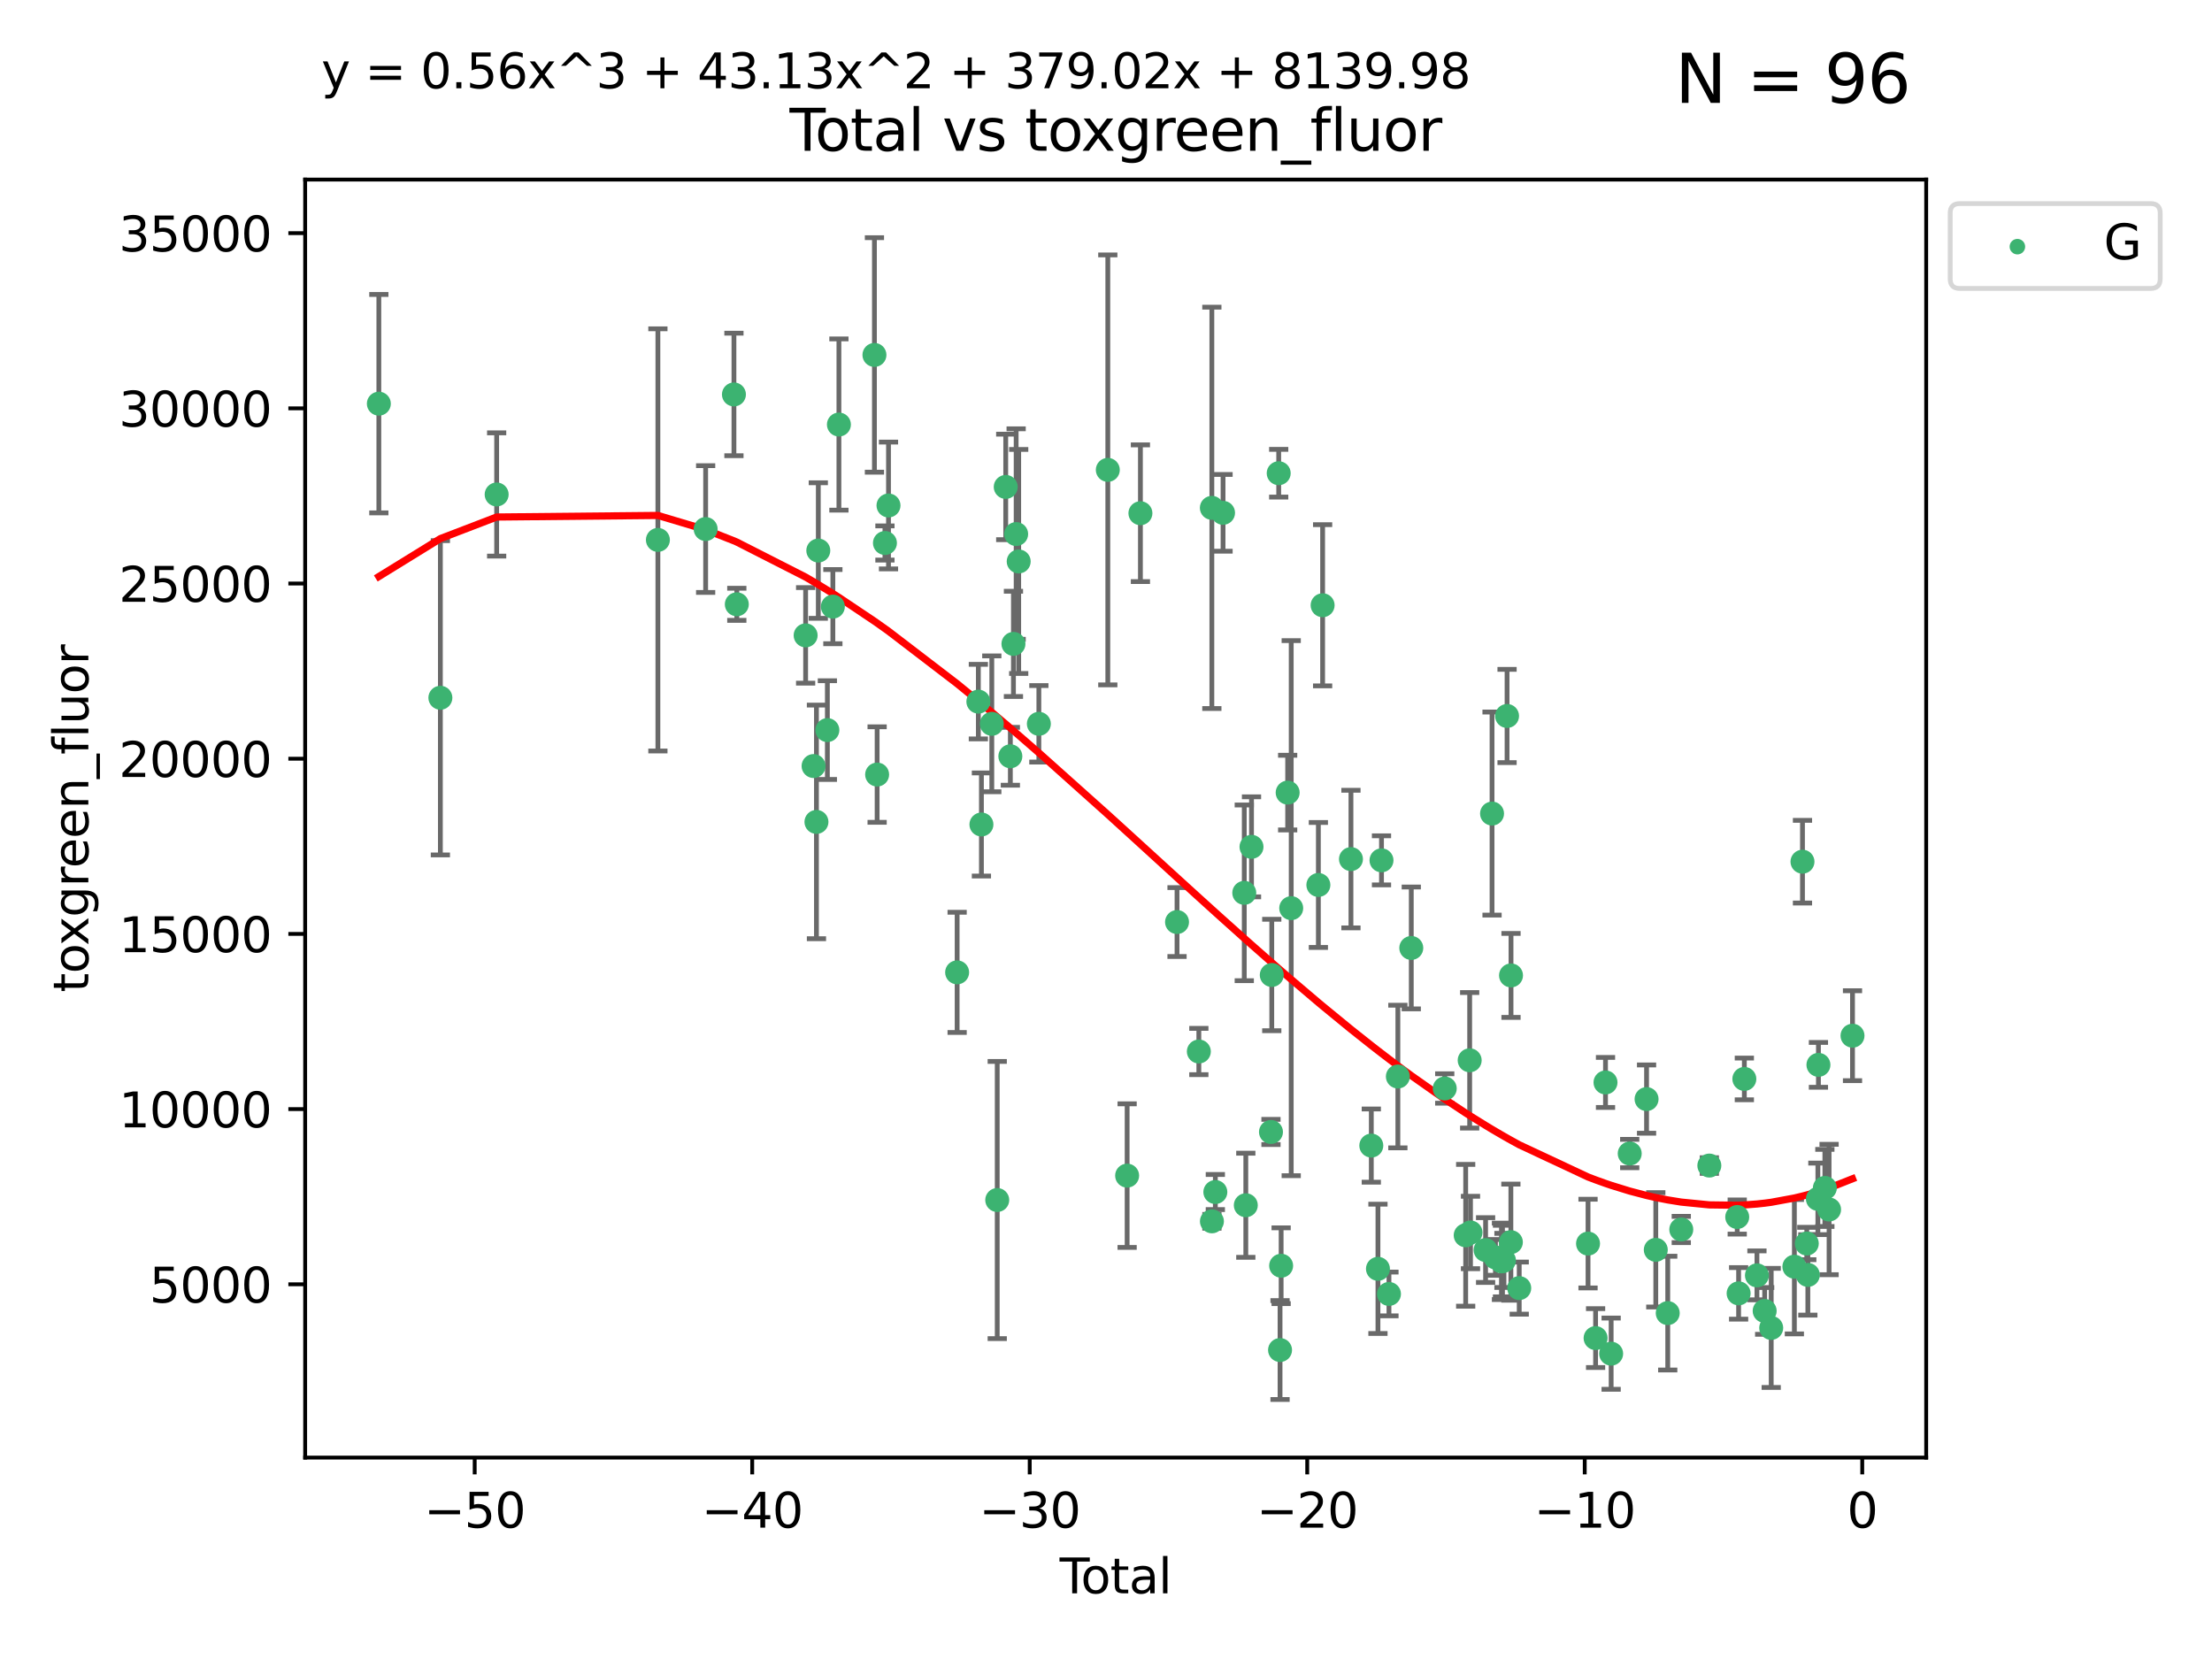 <?xml version="1.0" encoding="utf-8" standalone="no"?>
<!DOCTYPE svg PUBLIC "-//W3C//DTD SVG 1.1//EN"
  "http://www.w3.org/Graphics/SVG/1.1/DTD/svg11.dtd">
<svg xmlns:xlink="http://www.w3.org/1999/xlink" width="460.8pt" height="345.6pt" viewBox="0 0 460.8 345.6" xmlns="http://www.w3.org/2000/svg" version="1.1">
 <defs>
  <style type="text/css">*{stroke-linejoin: round; stroke-linecap: butt}</style>
 </defs>
 <g id="figure_1">
  <g id="patch_1">
   <path d="M 0 345.6 
L 460.8 345.6 
L 460.8 0 
L 0 0 
z
" style="fill: #ffffff"/>
  </g>
  <g id="axes_1">
   <g id="patch_2">
    <path d="M 63.571 303.64 
L 401.26 303.64 
L 401.26 37.411 
L 63.571 37.411 
z
" style="fill: #ffffff"/>
   </g>
   <g id="PathCollection_1">
    <defs>
     <path id="m625f2c50d5" d="M 0 1.118 
C 0.297 1.118 0.581 1 0.791 0.791 
C 1 0.581 1.118 0.297 1.118 0 
C 1.118 -0.297 1 -0.581 0.791 -0.791 
C 0.581 -1 0.297 -1.118 0 -1.118 
C -0.297 -1.118 -0.581 -1 -0.791 -0.791 
C -1 -0.581 -1.118 -0.297 -1.118 0 
C -1.118 0.297 -1 0.581 -0.791 0.791 
C -0.581 1 -0.297 1.118 0 1.118 
z
" style="stroke: #3cb371"/>
    </defs>
    <g clip-path="url(#p6bcf99b4c7)">
     <use xlink:href="#m625f2c50d5" x="78.921" y="84.093" style="fill: #3cb371; stroke: #3cb371"/>
     <use xlink:href="#m625f2c50d5" x="91.739" y="145.357" style="fill: #3cb371; stroke: #3cb371"/>
     <use xlink:href="#m625f2c50d5" x="103.462" y="103.006" style="fill: #3cb371; stroke: #3cb371"/>
     <use xlink:href="#m625f2c50d5" x="137.052" y="112.472" style="fill: #3cb371; stroke: #3cb371"/>
     <use xlink:href="#m625f2c50d5" x="146.999" y="110.208" style="fill: #3cb371; stroke: #3cb371"/>
     <use xlink:href="#m625f2c50d5" x="152.892" y="82.169" style="fill: #3cb371; stroke: #3cb371"/>
     <use xlink:href="#m625f2c50d5" x="153.492" y="125.886" style="fill: #3cb371; stroke: #3cb371"/>
     <use xlink:href="#m625f2c50d5" x="167.828" y="132.361" style="fill: #3cb371; stroke: #3cb371"/>
     <use xlink:href="#m625f2c50d5" x="169.483" y="159.58" style="fill: #3cb371; stroke: #3cb371"/>
     <use xlink:href="#m625f2c50d5" x="170.082" y="171.22" style="fill: #3cb371; stroke: #3cb371"/>
     <use xlink:href="#m625f2c50d5" x="170.468" y="114.689" style="fill: #3cb371; stroke: #3cb371"/>
     <use xlink:href="#m625f2c50d5" x="172.357" y="152.091" style="fill: #3cb371; stroke: #3cb371"/>
     <use xlink:href="#m625f2c50d5" x="173.502" y="126.371" style="fill: #3cb371; stroke: #3cb371"/>
     <use xlink:href="#m625f2c50d5" x="174.761" y="88.438" style="fill: #3cb371; stroke: #3cb371"/>
     <use xlink:href="#m625f2c50d5" x="182.161" y="73.939" style="fill: #3cb371; stroke: #3cb371"/>
     <use xlink:href="#m625f2c50d5" x="182.721" y="161.354" style="fill: #3cb371; stroke: #3cb371"/>
     <use xlink:href="#m625f2c50d5" x="184.35" y="113.116" style="fill: #3cb371; stroke: #3cb371"/>
     <use xlink:href="#m625f2c50d5" x="185.091" y="105.3" style="fill: #3cb371; stroke: #3cb371"/>
     <use xlink:href="#m625f2c50d5" x="199.389" y="202.561" style="fill: #3cb371; stroke: #3cb371"/>
     <use xlink:href="#m625f2c50d5" x="203.81" y="146.162" style="fill: #3cb371; stroke: #3cb371"/>
     <use xlink:href="#m625f2c50d5" x="204.448" y="171.755" style="fill: #3cb371; stroke: #3cb371"/>
     <use xlink:href="#m625f2c50d5" x="206.609" y="150.785" style="fill: #3cb371; stroke: #3cb371"/>
     <use xlink:href="#m625f2c50d5" x="207.743" y="249.985" style="fill: #3cb371; stroke: #3cb371"/>
     <use xlink:href="#m625f2c50d5" x="209.512" y="101.435" style="fill: #3cb371; stroke: #3cb371"/>
     <use xlink:href="#m625f2c50d5" x="210.476" y="157.546" style="fill: #3cb371; stroke: #3cb371"/>
     <use xlink:href="#m625f2c50d5" x="211.119" y="134.132" style="fill: #3cb371; stroke: #3cb371"/>
     <use xlink:href="#m625f2c50d5" x="211.682" y="111.253" style="fill: #3cb371; stroke: #3cb371"/>
     <use xlink:href="#m625f2c50d5" x="212.214" y="116.962" style="fill: #3cb371; stroke: #3cb371"/>
     <use xlink:href="#m625f2c50d5" x="216.414" y="150.783" style="fill: #3cb371; stroke: #3cb371"/>
     <use xlink:href="#m625f2c50d5" x="230.777" y="97.884" style="fill: #3cb371; stroke: #3cb371"/>
     <use xlink:href="#m625f2c50d5" x="234.802" y="244.903" style="fill: #3cb371; stroke: #3cb371"/>
     <use xlink:href="#m625f2c50d5" x="237.57" y="106.914" style="fill: #3cb371; stroke: #3cb371"/>
     <use xlink:href="#m625f2c50d5" x="245.197" y="192.079" style="fill: #3cb371; stroke: #3cb371"/>
     <use xlink:href="#m625f2c50d5" x="249.741" y="219.047" style="fill: #3cb371; stroke: #3cb371"/>
     <use xlink:href="#m625f2c50d5" x="252.452" y="105.795" style="fill: #3cb371; stroke: #3cb371"/>
     <use xlink:href="#m625f2c50d5" x="252.466" y="254.425" style="fill: #3cb371; stroke: #3cb371"/>
     <use xlink:href="#m625f2c50d5" x="253.178" y="248.323" style="fill: #3cb371; stroke: #3cb371"/>
     <use xlink:href="#m625f2c50d5" x="254.782" y="106.832" style="fill: #3cb371; stroke: #3cb371"/>
     <use xlink:href="#m625f2c50d5" x="259.204" y="185.996" style="fill: #3cb371; stroke: #3cb371"/>
     <use xlink:href="#m625f2c50d5" x="259.524" y="251.076" style="fill: #3cb371; stroke: #3cb371"/>
     <use xlink:href="#m625f2c50d5" x="260.711" y="176.412" style="fill: #3cb371; stroke: #3cb371"/>
     <use xlink:href="#m625f2c50d5" x="264.768" y="235.808" style="fill: #3cb371; stroke: #3cb371"/>
     <use xlink:href="#m625f2c50d5" x="264.933" y="203.109" style="fill: #3cb371; stroke: #3cb371"/>
     <use xlink:href="#m625f2c50d5" x="266.377" y="98.579" style="fill: #3cb371; stroke: #3cb371"/>
     <use xlink:href="#m625f2c50d5" x="266.657" y="281.238" style="fill: #3cb371; stroke: #3cb371"/>
     <use xlink:href="#m625f2c50d5" x="266.884" y="263.676" style="fill: #3cb371; stroke: #3cb371"/>
     <use xlink:href="#m625f2c50d5" x="268.244" y="165.114" style="fill: #3cb371; stroke: #3cb371"/>
     <use xlink:href="#m625f2c50d5" x="268.983" y="189.184" style="fill: #3cb371; stroke: #3cb371"/>
     <use xlink:href="#m625f2c50d5" x="274.641" y="184.353" style="fill: #3cb371; stroke: #3cb371"/>
     <use xlink:href="#m625f2c50d5" x="275.526" y="126.086" style="fill: #3cb371; stroke: #3cb371"/>
     <use xlink:href="#m625f2c50d5" x="281.429" y="178.965" style="fill: #3cb371; stroke: #3cb371"/>
     <use xlink:href="#m625f2c50d5" x="285.668" y="238.645" style="fill: #3cb371; stroke: #3cb371"/>
     <use xlink:href="#m625f2c50d5" x="287.053" y="264.32" style="fill: #3cb371; stroke: #3cb371"/>
     <use xlink:href="#m625f2c50d5" x="287.791" y="179.225" style="fill: #3cb371; stroke: #3cb371"/>
     <use xlink:href="#m625f2c50d5" x="289.346" y="269.553" style="fill: #3cb371; stroke: #3cb371"/>
     <use xlink:href="#m625f2c50d5" x="291.201" y="224.26" style="fill: #3cb371; stroke: #3cb371"/>
     <use xlink:href="#m625f2c50d5" x="293.995" y="197.477" style="fill: #3cb371; stroke: #3cb371"/>
     <use xlink:href="#m625f2c50d5" x="300.966" y="226.749" style="fill: #3cb371; stroke: #3cb371"/>
     <use xlink:href="#m625f2c50d5" x="305.329" y="257.336" style="fill: #3cb371; stroke: #3cb371"/>
     <use xlink:href="#m625f2c50d5" x="306.16" y="220.881" style="fill: #3cb371; stroke: #3cb371"/>
     <use xlink:href="#m625f2c50d5" x="306.331" y="256.749" style="fill: #3cb371; stroke: #3cb371"/>
     <use xlink:href="#m625f2c50d5" x="309.477" y="260.407" style="fill: #3cb371; stroke: #3cb371"/>
     <use xlink:href="#m625f2c50d5" x="310.82" y="169.48" style="fill: #3cb371; stroke: #3cb371"/>
     <use xlink:href="#m625f2c50d5" x="311.529" y="261.943" style="fill: #3cb371; stroke: #3cb371"/>
     <use xlink:href="#m625f2c50d5" x="312.782" y="262.761" style="fill: #3cb371; stroke: #3cb371"/>
     <use xlink:href="#m625f2c50d5" x="312.995" y="262.706" style="fill: #3cb371; stroke: #3cb371"/>
     <use xlink:href="#m625f2c50d5" x="313.304" y="262.569" style="fill: #3cb371; stroke: #3cb371"/>
     <use xlink:href="#m625f2c50d5" x="313.947" y="149.15" style="fill: #3cb371; stroke: #3cb371"/>
     <use xlink:href="#m625f2c50d5" x="314.743" y="258.766" style="fill: #3cb371; stroke: #3cb371"/>
     <use xlink:href="#m625f2c50d5" x="314.772" y="203.198" style="fill: #3cb371; stroke: #3cb371"/>
     <use xlink:href="#m625f2c50d5" x="316.483" y="268.337" style="fill: #3cb371; stroke: #3cb371"/>
     <use xlink:href="#m625f2c50d5" x="330.817" y="259.063" style="fill: #3cb371; stroke: #3cb371"/>
     <use xlink:href="#m625f2c50d5" x="332.392" y="278.747" style="fill: #3cb371; stroke: #3cb371"/>
     <use xlink:href="#m625f2c50d5" x="334.456" y="225.494" style="fill: #3cb371; stroke: #3cb371"/>
     <use xlink:href="#m625f2c50d5" x="335.631" y="281.992" style="fill: #3cb371; stroke: #3cb371"/>
     <use xlink:href="#m625f2c50d5" x="339.5" y="240.303" style="fill: #3cb371; stroke: #3cb371"/>
     <use xlink:href="#m625f2c50d5" x="343.009" y="228.959" style="fill: #3cb371; stroke: #3cb371"/>
     <use xlink:href="#m625f2c50d5" x="344.931" y="260.363" style="fill: #3cb371; stroke: #3cb371"/>
     <use xlink:href="#m625f2c50d5" x="347.421" y="273.544" style="fill: #3cb371; stroke: #3cb371"/>
     <use xlink:href="#m625f2c50d5" x="350.24" y="256.125" style="fill: #3cb371; stroke: #3cb371"/>
     <use xlink:href="#m625f2c50d5" x="356.087" y="242.808" style="fill: #3cb371; stroke: #3cb371"/>
     <use xlink:href="#m625f2c50d5" x="361.896" y="253.528" style="fill: #3cb371; stroke: #3cb371"/>
     <use xlink:href="#m625f2c50d5" x="362.186" y="269.432" style="fill: #3cb371; stroke: #3cb371"/>
     <use xlink:href="#m625f2c50d5" x="363.379" y="224.761" style="fill: #3cb371; stroke: #3cb371"/>
     <use xlink:href="#m625f2c50d5" x="366.003" y="265.683" style="fill: #3cb371; stroke: #3cb371"/>
     <use xlink:href="#m625f2c50d5" x="367.612" y="273.09" style="fill: #3cb371; stroke: #3cb371"/>
     <use xlink:href="#m625f2c50d5" x="368.975" y="276.63" style="fill: #3cb371; stroke: #3cb371"/>
     <use xlink:href="#m625f2c50d5" x="373.8" y="263.876" style="fill: #3cb371; stroke: #3cb371"/>
     <use xlink:href="#m625f2c50d5" x="375.49" y="179.504" style="fill: #3cb371; stroke: #3cb371"/>
     <use xlink:href="#m625f2c50d5" x="376.387" y="259.048" style="fill: #3cb371; stroke: #3cb371"/>
     <use xlink:href="#m625f2c50d5" x="376.608" y="265.588" style="fill: #3cb371; stroke: #3cb371"/>
     <use xlink:href="#m625f2c50d5" x="378.697" y="249.747" style="fill: #3cb371; stroke: #3cb371"/>
     <use xlink:href="#m625f2c50d5" x="378.813" y="221.831" style="fill: #3cb371; stroke: #3cb371"/>
     <use xlink:href="#m625f2c50d5" x="380.152" y="247.468" style="fill: #3cb371; stroke: #3cb371"/>
     <use xlink:href="#m625f2c50d5" x="381.031" y="251.961" style="fill: #3cb371; stroke: #3cb371"/>
     <use xlink:href="#m625f2c50d5" x="385.911" y="215.755" style="fill: #3cb371; stroke: #3cb371"/>
    </g>
   </g>
   <g id="matplotlib.axis_1">
    <g id="xtick_1">
     <g id="line2d_1">
      <defs>
       <path id="md38d90e558" d="M 0 0 
L 0 3.5 
" style="stroke: #000000; stroke-width: 0.8"/>
      </defs>
      <g>
       <use xlink:href="#md38d90e558" x="98.888" y="303.64" style="stroke: #000000; stroke-width: 0.8"/>
      </g>
     </g>
     <g id="text_1">
      <!-- −50 -->
      <g transform="translate(88.336 318.238)scale(0.1 -0.1)">
       <defs>
        <path id="DejaVuSans-2212" d="M 678 2272 
L 4684 2272 
L 4684 1741 
L 678 1741 
L 678 2272 
z
" transform="scale(0.016)"/>
        <path id="DejaVuSans-35" d="M 691 4666 
L 3169 4666 
L 3169 4134 
L 1269 4134 
L 1269 2991 
Q 1406 3038 1543 3061 
Q 1681 3084 1819 3084 
Q 2600 3084 3056 2656 
Q 3513 2228 3513 1497 
Q 3513 744 3044 326 
Q 2575 -91 1722 -91 
Q 1428 -91 1123 -41 
Q 819 9 494 109 
L 494 744 
Q 775 591 1075 516 
Q 1375 441 1709 441 
Q 2250 441 2565 725 
Q 2881 1009 2881 1497 
Q 2881 1984 2565 2268 
Q 2250 2553 1709 2553 
Q 1456 2553 1204 2497 
Q 953 2441 691 2322 
L 691 4666 
z
" transform="scale(0.016)"/>
        <path id="DejaVuSans-30" d="M 2034 4250 
Q 1547 4250 1301 3770 
Q 1056 3291 1056 2328 
Q 1056 1369 1301 889 
Q 1547 409 2034 409 
Q 2525 409 2770 889 
Q 3016 1369 3016 2328 
Q 3016 3291 2770 3770 
Q 2525 4250 2034 4250 
z
M 2034 4750 
Q 2819 4750 3233 4129 
Q 3647 3509 3647 2328 
Q 3647 1150 3233 529 
Q 2819 -91 2034 -91 
Q 1250 -91 836 529 
Q 422 1150 422 2328 
Q 422 3509 836 4129 
Q 1250 4750 2034 4750 
z
" transform="scale(0.016)"/>
       </defs>
       <use xlink:href="#DejaVuSans-2212"/>
       <use xlink:href="#DejaVuSans-35" x="83.789"/>
       <use xlink:href="#DejaVuSans-30" x="147.412"/>
      </g>
     </g>
    </g>
    <g id="xtick_2">
     <g id="line2d_2">
      <g>
       <use xlink:href="#md38d90e558" x="156.699" y="303.64" style="stroke: #000000; stroke-width: 0.8"/>
      </g>
     </g>
     <g id="text_2">
      <!-- −40 -->
      <g transform="translate(146.146 318.238)scale(0.1 -0.1)">
       <defs>
        <path id="DejaVuSans-34" d="M 2419 4116 
L 825 1625 
L 2419 1625 
L 2419 4116 
z
M 2253 4666 
L 3047 4666 
L 3047 1625 
L 3713 1625 
L 3713 1100 
L 3047 1100 
L 3047 0 
L 2419 0 
L 2419 1100 
L 313 1100 
L 313 1709 
L 2253 4666 
z
" transform="scale(0.016)"/>
       </defs>
       <use xlink:href="#DejaVuSans-2212"/>
       <use xlink:href="#DejaVuSans-34" x="83.789"/>
       <use xlink:href="#DejaVuSans-30" x="147.412"/>
      </g>
     </g>
    </g>
    <g id="xtick_3">
     <g id="line2d_3">
      <g>
       <use xlink:href="#md38d90e558" x="214.509" y="303.64" style="stroke: #000000; stroke-width: 0.8"/>
      </g>
     </g>
     <g id="text_3">
      <!-- −30 -->
      <g transform="translate(203.956 318.238)scale(0.1 -0.1)">
       <defs>
        <path id="DejaVuSans-33" d="M 2597 2516 
Q 3050 2419 3304 2112 
Q 3559 1806 3559 1356 
Q 3559 666 3084 287 
Q 2609 -91 1734 -91 
Q 1441 -91 1130 -33 
Q 819 25 488 141 
L 488 750 
Q 750 597 1062 519 
Q 1375 441 1716 441 
Q 2309 441 2620 675 
Q 2931 909 2931 1356 
Q 2931 1769 2642 2001 
Q 2353 2234 1838 2234 
L 1294 2234 
L 1294 2753 
L 1863 2753 
Q 2328 2753 2575 2939 
Q 2822 3125 2822 3475 
Q 2822 3834 2567 4026 
Q 2313 4219 1838 4219 
Q 1578 4219 1281 4162 
Q 984 4106 628 3988 
L 628 4550 
Q 988 4650 1302 4700 
Q 1616 4750 1894 4750 
Q 2613 4750 3031 4423 
Q 3450 4097 3450 3541 
Q 3450 3153 3228 2886 
Q 3006 2619 2597 2516 
z
" transform="scale(0.016)"/>
       </defs>
       <use xlink:href="#DejaVuSans-2212"/>
       <use xlink:href="#DejaVuSans-33" x="83.789"/>
       <use xlink:href="#DejaVuSans-30" x="147.412"/>
      </g>
     </g>
    </g>
    <g id="xtick_4">
     <g id="line2d_4">
      <g>
       <use xlink:href="#md38d90e558" x="272.319" y="303.64" style="stroke: #000000; stroke-width: 0.8"/>
      </g>
     </g>
     <g id="text_4">
      <!-- −20 -->
      <g transform="translate(261.767 318.238)scale(0.1 -0.1)">
       <defs>
        <path id="DejaVuSans-32" d="M 1228 531 
L 3431 531 
L 3431 0 
L 469 0 
L 469 531 
Q 828 903 1448 1529 
Q 2069 2156 2228 2338 
Q 2531 2678 2651 2914 
Q 2772 3150 2772 3378 
Q 2772 3750 2511 3984 
Q 2250 4219 1831 4219 
Q 1534 4219 1204 4116 
Q 875 4013 500 3803 
L 500 4441 
Q 881 4594 1212 4672 
Q 1544 4750 1819 4750 
Q 2544 4750 2975 4387 
Q 3406 4025 3406 3419 
Q 3406 3131 3298 2873 
Q 3191 2616 2906 2266 
Q 2828 2175 2409 1742 
Q 1991 1309 1228 531 
z
" transform="scale(0.016)"/>
       </defs>
       <use xlink:href="#DejaVuSans-2212"/>
       <use xlink:href="#DejaVuSans-32" x="83.789"/>
       <use xlink:href="#DejaVuSans-30" x="147.412"/>
      </g>
     </g>
    </g>
    <g id="xtick_5">
     <g id="line2d_5">
      <g>
       <use xlink:href="#md38d90e558" x="330.129" y="303.64" style="stroke: #000000; stroke-width: 0.8"/>
      </g>
     </g>
     <g id="text_5">
      <!-- −10 -->
      <g transform="translate(319.577 318.238)scale(0.1 -0.1)">
       <defs>
        <path id="DejaVuSans-31" d="M 794 531 
L 1825 531 
L 1825 4091 
L 703 3866 
L 703 4441 
L 1819 4666 
L 2450 4666 
L 2450 531 
L 3481 531 
L 3481 0 
L 794 0 
L 794 531 
z
" transform="scale(0.016)"/>
       </defs>
       <use xlink:href="#DejaVuSans-2212"/>
       <use xlink:href="#DejaVuSans-31" x="83.789"/>
       <use xlink:href="#DejaVuSans-30" x="147.412"/>
      </g>
     </g>
    </g>
    <g id="xtick_6">
     <g id="line2d_6">
      <g>
       <use xlink:href="#md38d90e558" x="387.939" y="303.64" style="stroke: #000000; stroke-width: 0.8"/>
      </g>
     </g>
     <g id="text_6">
      <!-- 0 -->
      <g transform="translate(384.758 318.238)scale(0.1 -0.1)">
       <use xlink:href="#DejaVuSans-30"/>
      </g>
     </g>
    </g>
    <g id="text_7">
     <!-- Total -->
     <g transform="translate(220.739 331.917)scale(0.1 -0.1)">
      <defs>
       <path id="DejaVuSans-54" d="M -19 4666 
L 3928 4666 
L 3928 4134 
L 2272 4134 
L 2272 0 
L 1638 0 
L 1638 4134 
L -19 4134 
L -19 4666 
z
" transform="scale(0.016)"/>
       <path id="DejaVuSans-6f" d="M 1959 3097 
Q 1497 3097 1228 2736 
Q 959 2375 959 1747 
Q 959 1119 1226 758 
Q 1494 397 1959 397 
Q 2419 397 2687 759 
Q 2956 1122 2956 1747 
Q 2956 2369 2687 2733 
Q 2419 3097 1959 3097 
z
M 1959 3584 
Q 2709 3584 3137 3096 
Q 3566 2609 3566 1747 
Q 3566 888 3137 398 
Q 2709 -91 1959 -91 
Q 1206 -91 779 398 
Q 353 888 353 1747 
Q 353 2609 779 3096 
Q 1206 3584 1959 3584 
z
" transform="scale(0.016)"/>
       <path id="DejaVuSans-74" d="M 1172 4494 
L 1172 3500 
L 2356 3500 
L 2356 3053 
L 1172 3053 
L 1172 1153 
Q 1172 725 1289 603 
Q 1406 481 1766 481 
L 2356 481 
L 2356 0 
L 1766 0 
Q 1100 0 847 248 
Q 594 497 594 1153 
L 594 3053 
L 172 3053 
L 172 3500 
L 594 3500 
L 594 4494 
L 1172 4494 
z
" transform="scale(0.016)"/>
       <path id="DejaVuSans-61" d="M 2194 1759 
Q 1497 1759 1228 1600 
Q 959 1441 959 1056 
Q 959 750 1161 570 
Q 1363 391 1709 391 
Q 2188 391 2477 730 
Q 2766 1069 2766 1631 
L 2766 1759 
L 2194 1759 
z
M 3341 1997 
L 3341 0 
L 2766 0 
L 2766 531 
Q 2569 213 2275 61 
Q 1981 -91 1556 -91 
Q 1019 -91 701 211 
Q 384 513 384 1019 
Q 384 1609 779 1909 
Q 1175 2209 1959 2209 
L 2766 2209 
L 2766 2266 
Q 2766 2663 2505 2880 
Q 2244 3097 1772 3097 
Q 1472 3097 1187 3025 
Q 903 2953 641 2809 
L 641 3341 
Q 956 3463 1253 3523 
Q 1550 3584 1831 3584 
Q 2591 3584 2966 3190 
Q 3341 2797 3341 1997 
z
" transform="scale(0.016)"/>
       <path id="DejaVuSans-6c" d="M 603 4863 
L 1178 4863 
L 1178 0 
L 603 0 
L 603 4863 
z
" transform="scale(0.016)"/>
      </defs>
      <use xlink:href="#DejaVuSans-54"/>
      <use xlink:href="#DejaVuSans-6f" x="44.084"/>
      <use xlink:href="#DejaVuSans-74" x="105.266"/>
      <use xlink:href="#DejaVuSans-61" x="144.475"/>
      <use xlink:href="#DejaVuSans-6c" x="205.754"/>
     </g>
    </g>
   </g>
   <g id="matplotlib.axis_2">
    <g id="ytick_1">
     <g id="line2d_7">
      <defs>
       <path id="m06560fc51e" d="M 0 0 
L -3.5 0 
" style="stroke: #000000; stroke-width: 0.8"/>
      </defs>
      <g>
       <use xlink:href="#m06560fc51e" x="63.571" y="267.545" style="stroke: #000000; stroke-width: 0.8"/>
      </g>
     </g>
     <g id="text_8">
      <!-- 5000 -->
      <g transform="translate(31.121 271.344)scale(0.1 -0.1)">
       <use xlink:href="#DejaVuSans-35"/>
       <use xlink:href="#DejaVuSans-30" x="63.623"/>
       <use xlink:href="#DejaVuSans-30" x="127.246"/>
       <use xlink:href="#DejaVuSans-30" x="190.869"/>
      </g>
     </g>
    </g>
    <g id="ytick_2">
     <g id="line2d_8">
      <g>
       <use xlink:href="#m06560fc51e" x="63.571" y="231.049" style="stroke: #000000; stroke-width: 0.8"/>
      </g>
     </g>
     <g id="text_9">
      <!-- 10000 -->
      <g transform="translate(24.759 234.849)scale(0.1 -0.1)">
       <use xlink:href="#DejaVuSans-31"/>
       <use xlink:href="#DejaVuSans-30" x="63.623"/>
       <use xlink:href="#DejaVuSans-30" x="127.246"/>
       <use xlink:href="#DejaVuSans-30" x="190.869"/>
       <use xlink:href="#DejaVuSans-30" x="254.492"/>
      </g>
     </g>
    </g>
    <g id="ytick_3">
     <g id="line2d_9">
      <g>
       <use xlink:href="#m06560fc51e" x="63.571" y="194.553" style="stroke: #000000; stroke-width: 0.8"/>
      </g>
     </g>
     <g id="text_10">
      <!-- 15000 -->
      <g transform="translate(24.759 198.353)scale(0.1 -0.1)">
       <use xlink:href="#DejaVuSans-31"/>
       <use xlink:href="#DejaVuSans-35" x="63.623"/>
       <use xlink:href="#DejaVuSans-30" x="127.246"/>
       <use xlink:href="#DejaVuSans-30" x="190.869"/>
       <use xlink:href="#DejaVuSans-30" x="254.492"/>
      </g>
     </g>
    </g>
    <g id="ytick_4">
     <g id="line2d_10">
      <g>
       <use xlink:href="#m06560fc51e" x="63.571" y="158.058" style="stroke: #000000; stroke-width: 0.8"/>
      </g>
     </g>
     <g id="text_11">
      <!-- 20000 -->
      <g transform="translate(24.759 161.857)scale(0.1 -0.1)">
       <use xlink:href="#DejaVuSans-32"/>
       <use xlink:href="#DejaVuSans-30" x="63.623"/>
       <use xlink:href="#DejaVuSans-30" x="127.246"/>
       <use xlink:href="#DejaVuSans-30" x="190.869"/>
       <use xlink:href="#DejaVuSans-30" x="254.492"/>
      </g>
     </g>
    </g>
    <g id="ytick_5">
     <g id="line2d_11">
      <g>
       <use xlink:href="#m06560fc51e" x="63.571" y="121.562" style="stroke: #000000; stroke-width: 0.8"/>
      </g>
     </g>
     <g id="text_12">
      <!-- 25000 -->
      <g transform="translate(24.759 125.361)scale(0.1 -0.1)">
       <use xlink:href="#DejaVuSans-32"/>
       <use xlink:href="#DejaVuSans-35" x="63.623"/>
       <use xlink:href="#DejaVuSans-30" x="127.246"/>
       <use xlink:href="#DejaVuSans-30" x="190.869"/>
       <use xlink:href="#DejaVuSans-30" x="254.492"/>
      </g>
     </g>
    </g>
    <g id="ytick_6">
     <g id="line2d_12">
      <g>
       <use xlink:href="#m06560fc51e" x="63.571" y="85.066" style="stroke: #000000; stroke-width: 0.8"/>
      </g>
     </g>
     <g id="text_13">
      <!-- 30000 -->
      <g transform="translate(24.759 88.865)scale(0.1 -0.1)">
       <use xlink:href="#DejaVuSans-33"/>
       <use xlink:href="#DejaVuSans-30" x="63.623"/>
       <use xlink:href="#DejaVuSans-30" x="127.246"/>
       <use xlink:href="#DejaVuSans-30" x="190.869"/>
       <use xlink:href="#DejaVuSans-30" x="254.492"/>
      </g>
     </g>
    </g>
    <g id="ytick_7">
     <g id="line2d_13">
      <g>
       <use xlink:href="#m06560fc51e" x="63.571" y="48.57" style="stroke: #000000; stroke-width: 0.8"/>
      </g>
     </g>
     <g id="text_14">
      <!-- 35000 -->
      <g transform="translate(24.759 52.369)scale(0.1 -0.1)">
       <use xlink:href="#DejaVuSans-33"/>
       <use xlink:href="#DejaVuSans-35" x="63.623"/>
       <use xlink:href="#DejaVuSans-30" x="127.246"/>
       <use xlink:href="#DejaVuSans-30" x="190.869"/>
       <use xlink:href="#DejaVuSans-30" x="254.492"/>
      </g>
     </g>
    </g>
    <g id="text_15">
     <!-- toxgreen_fluor -->
     <g transform="translate(18.401 206.72)rotate(-90)scale(0.1 -0.1)">
      <defs>
       <path id="DejaVuSans-78" d="M 3513 3500 
L 2247 1797 
L 3578 0 
L 2900 0 
L 1881 1375 
L 863 0 
L 184 0 
L 1544 1831 
L 300 3500 
L 978 3500 
L 1906 2253 
L 2834 3500 
L 3513 3500 
z
" transform="scale(0.016)"/>
       <path id="DejaVuSans-67" d="M 2906 1791 
Q 2906 2416 2648 2759 
Q 2391 3103 1925 3103 
Q 1463 3103 1205 2759 
Q 947 2416 947 1791 
Q 947 1169 1205 825 
Q 1463 481 1925 481 
Q 2391 481 2648 825 
Q 2906 1169 2906 1791 
z
M 3481 434 
Q 3481 -459 3084 -895 
Q 2688 -1331 1869 -1331 
Q 1566 -1331 1297 -1286 
Q 1028 -1241 775 -1147 
L 775 -588 
Q 1028 -725 1275 -790 
Q 1522 -856 1778 -856 
Q 2344 -856 2625 -561 
Q 2906 -266 2906 331 
L 2906 616 
Q 2728 306 2450 153 
Q 2172 0 1784 0 
Q 1141 0 747 490 
Q 353 981 353 1791 
Q 353 2603 747 3093 
Q 1141 3584 1784 3584 
Q 2172 3584 2450 3431 
Q 2728 3278 2906 2969 
L 2906 3500 
L 3481 3500 
L 3481 434 
z
" transform="scale(0.016)"/>
       <path id="DejaVuSans-72" d="M 2631 2963 
Q 2534 3019 2420 3045 
Q 2306 3072 2169 3072 
Q 1681 3072 1420 2755 
Q 1159 2438 1159 1844 
L 1159 0 
L 581 0 
L 581 3500 
L 1159 3500 
L 1159 2956 
Q 1341 3275 1631 3429 
Q 1922 3584 2338 3584 
Q 2397 3584 2469 3576 
Q 2541 3569 2628 3553 
L 2631 2963 
z
" transform="scale(0.016)"/>
       <path id="DejaVuSans-65" d="M 3597 1894 
L 3597 1613 
L 953 1613 
Q 991 1019 1311 708 
Q 1631 397 2203 397 
Q 2534 397 2845 478 
Q 3156 559 3463 722 
L 3463 178 
Q 3153 47 2828 -22 
Q 2503 -91 2169 -91 
Q 1331 -91 842 396 
Q 353 884 353 1716 
Q 353 2575 817 3079 
Q 1281 3584 2069 3584 
Q 2775 3584 3186 3129 
Q 3597 2675 3597 1894 
z
M 3022 2063 
Q 3016 2534 2758 2815 
Q 2500 3097 2075 3097 
Q 1594 3097 1305 2825 
Q 1016 2553 972 2059 
L 3022 2063 
z
" transform="scale(0.016)"/>
       <path id="DejaVuSans-6e" d="M 3513 2113 
L 3513 0 
L 2938 0 
L 2938 2094 
Q 2938 2591 2744 2837 
Q 2550 3084 2163 3084 
Q 1697 3084 1428 2787 
Q 1159 2491 1159 1978 
L 1159 0 
L 581 0 
L 581 3500 
L 1159 3500 
L 1159 2956 
Q 1366 3272 1645 3428 
Q 1925 3584 2291 3584 
Q 2894 3584 3203 3211 
Q 3513 2838 3513 2113 
z
" transform="scale(0.016)"/>
       <path id="DejaVuSans-5f" d="M 3263 -1063 
L 3263 -1509 
L -63 -1509 
L -63 -1063 
L 3263 -1063 
z
" transform="scale(0.016)"/>
       <path id="DejaVuSans-66" d="M 2375 4863 
L 2375 4384 
L 1825 4384 
Q 1516 4384 1395 4259 
Q 1275 4134 1275 3809 
L 1275 3500 
L 2222 3500 
L 2222 3053 
L 1275 3053 
L 1275 0 
L 697 0 
L 697 3053 
L 147 3053 
L 147 3500 
L 697 3500 
L 697 3744 
Q 697 4328 969 4595 
Q 1241 4863 1831 4863 
L 2375 4863 
z
" transform="scale(0.016)"/>
       <path id="DejaVuSans-75" d="M 544 1381 
L 544 3500 
L 1119 3500 
L 1119 1403 
Q 1119 906 1312 657 
Q 1506 409 1894 409 
Q 2359 409 2629 706 
Q 2900 1003 2900 1516 
L 2900 3500 
L 3475 3500 
L 3475 0 
L 2900 0 
L 2900 538 
Q 2691 219 2414 64 
Q 2138 -91 1772 -91 
Q 1169 -91 856 284 
Q 544 659 544 1381 
z
M 1991 3584 
L 1991 3584 
z
" transform="scale(0.016)"/>
      </defs>
      <use xlink:href="#DejaVuSans-74"/>
      <use xlink:href="#DejaVuSans-6f" x="39.209"/>
      <use xlink:href="#DejaVuSans-78" x="97.266"/>
      <use xlink:href="#DejaVuSans-67" x="156.445"/>
      <use xlink:href="#DejaVuSans-72" x="219.922"/>
      <use xlink:href="#DejaVuSans-65" x="258.785"/>
      <use xlink:href="#DejaVuSans-65" x="320.309"/>
      <use xlink:href="#DejaVuSans-6e" x="381.832"/>
      <use xlink:href="#DejaVuSans-5f" x="445.211"/>
      <use xlink:href="#DejaVuSans-66" x="495.211"/>
      <use xlink:href="#DejaVuSans-6c" x="530.416"/>
      <use xlink:href="#DejaVuSans-75" x="558.199"/>
      <use xlink:href="#DejaVuSans-6f" x="621.578"/>
      <use xlink:href="#DejaVuSans-72" x="682.76"/>
     </g>
    </g>
   </g>
   <g id="LineCollection_1">
    <path d="M 78.921 106.844 
L 78.921 61.342 
" clip-path="url(#p6bcf99b4c7)" style="fill: none; stroke: #696969"/>
    <path d="M 91.739 178.092 
L 91.739 112.623 
" clip-path="url(#p6bcf99b4c7)" style="fill: none; stroke: #696969"/>
    <path d="M 103.462 115.843 
L 103.462 90.169 
" clip-path="url(#p6bcf99b4c7)" style="fill: none; stroke: #696969"/>
    <path d="M 137.052 156.445 
L 137.052 68.5 
" clip-path="url(#p6bcf99b4c7)" style="fill: none; stroke: #696969"/>
    <path d="M 146.999 123.412 
L 146.999 97.004 
" clip-path="url(#p6bcf99b4c7)" style="fill: none; stroke: #696969"/>
    <path d="M 152.892 94.933 
L 152.892 69.406 
" clip-path="url(#p6bcf99b4c7)" style="fill: none; stroke: #696969"/>
    <path d="M 153.492 129.231 
L 153.492 122.54 
" clip-path="url(#p6bcf99b4c7)" style="fill: none; stroke: #696969"/>
    <path d="M 167.828 142.311 
L 167.828 122.411 
" clip-path="url(#p6bcf99b4c7)" style="fill: none; stroke: #696969"/>
    <path d="M 169.483 160.078 
L 169.483 159.081 
" clip-path="url(#p6bcf99b4c7)" style="fill: none; stroke: #696969"/>
    <path d="M 170.082 195.552 
L 170.082 146.888 
" clip-path="url(#p6bcf99b4c7)" style="fill: none; stroke: #696969"/>
    <path d="M 170.468 128.81 
L 170.468 100.568 
" clip-path="url(#p6bcf99b4c7)" style="fill: none; stroke: #696969"/>
    <path d="M 172.357 162.374 
L 172.357 141.807 
" clip-path="url(#p6bcf99b4c7)" style="fill: none; stroke: #696969"/>
    <path d="M 173.502 134.098 
L 173.502 118.643 
" clip-path="url(#p6bcf99b4c7)" style="fill: none; stroke: #696969"/>
    <path d="M 174.761 106.274 
L 174.761 70.603 
" clip-path="url(#p6bcf99b4c7)" style="fill: none; stroke: #696969"/>
    <path d="M 182.161 98.365 
L 182.161 49.513 
" clip-path="url(#p6bcf99b4c7)" style="fill: none; stroke: #696969"/>
    <path d="M 182.721 171.299 
L 182.721 151.408 
" clip-path="url(#p6bcf99b4c7)" style="fill: none; stroke: #696969"/>
    <path d="M 184.35 116.675 
L 184.35 109.556 
" clip-path="url(#p6bcf99b4c7)" style="fill: none; stroke: #696969"/>
    <path d="M 185.091 118.51 
L 185.091 92.089 
" clip-path="url(#p6bcf99b4c7)" style="fill: none; stroke: #696969"/>
    <path d="M 199.389 215.079 
L 199.389 190.043 
" clip-path="url(#p6bcf99b4c7)" style="fill: none; stroke: #696969"/>
    <path d="M 203.81 153.929 
L 203.81 138.396 
" clip-path="url(#p6bcf99b4c7)" style="fill: none; stroke: #696969"/>
    <path d="M 204.448 182.494 
L 204.448 161.017 
" clip-path="url(#p6bcf99b4c7)" style="fill: none; stroke: #696969"/>
    <path d="M 206.609 164.935 
L 206.609 136.635 
" clip-path="url(#p6bcf99b4c7)" style="fill: none; stroke: #696969"/>
    <path d="M 207.743 278.856 
L 207.743 221.113 
" clip-path="url(#p6bcf99b4c7)" style="fill: none; stroke: #696969"/>
    <path d="M 209.512 112.422 
L 209.512 90.447 
" clip-path="url(#p6bcf99b4c7)" style="fill: none; stroke: #696969"/>
    <path d="M 210.476 163.571 
L 210.476 151.521 
" clip-path="url(#p6bcf99b4c7)" style="fill: none; stroke: #696969"/>
    <path d="M 211.119 145.092 
L 211.119 123.171 
" clip-path="url(#p6bcf99b4c7)" style="fill: none; stroke: #696969"/>
    <path d="M 211.682 133.178 
L 211.682 89.328 
" clip-path="url(#p6bcf99b4c7)" style="fill: none; stroke: #696969"/>
    <path d="M 212.214 140.299 
L 212.214 93.626 
" clip-path="url(#p6bcf99b4c7)" style="fill: none; stroke: #696969"/>
    <path d="M 216.414 158.747 
L 216.414 142.82 
" clip-path="url(#p6bcf99b4c7)" style="fill: none; stroke: #696969"/>
    <path d="M 230.777 142.669 
L 230.777 53.099 
" clip-path="url(#p6bcf99b4c7)" style="fill: none; stroke: #696969"/>
    <path d="M 234.802 259.859 
L 234.802 229.947 
" clip-path="url(#p6bcf99b4c7)" style="fill: none; stroke: #696969"/>
    <path d="M 237.57 121.15 
L 237.57 92.678 
" clip-path="url(#p6bcf99b4c7)" style="fill: none; stroke: #696969"/>
    <path d="M 245.197 199.254 
L 245.197 184.903 
" clip-path="url(#p6bcf99b4c7)" style="fill: none; stroke: #696969"/>
    <path d="M 249.741 223.866 
L 249.741 214.227 
" clip-path="url(#p6bcf99b4c7)" style="fill: none; stroke: #696969"/>
    <path d="M 252.452 147.599 
L 252.452 63.992 
" clip-path="url(#p6bcf99b4c7)" style="fill: none; stroke: #696969"/>
    <path d="M 252.466 255.864 
L 252.466 252.985 
" clip-path="url(#p6bcf99b4c7)" style="fill: none; stroke: #696969"/>
    <path d="M 253.178 251.978 
L 253.178 244.667 
" clip-path="url(#p6bcf99b4c7)" style="fill: none; stroke: #696969"/>
    <path d="M 254.782 114.825 
L 254.782 98.839 
" clip-path="url(#p6bcf99b4c7)" style="fill: none; stroke: #696969"/>
    <path d="M 259.204 204.297 
L 259.204 167.695 
" clip-path="url(#p6bcf99b4c7)" style="fill: none; stroke: #696969"/>
    <path d="M 259.524 261.924 
L 259.524 240.229 
" clip-path="url(#p6bcf99b4c7)" style="fill: none; stroke: #696969"/>
    <path d="M 260.711 186.833 
L 260.711 165.991 
" clip-path="url(#p6bcf99b4c7)" style="fill: none; stroke: #696969"/>
    <path d="M 264.768 238.431 
L 264.768 233.184 
" clip-path="url(#p6bcf99b4c7)" style="fill: none; stroke: #696969"/>
    <path d="M 264.933 214.716 
L 264.933 191.502 
" clip-path="url(#p6bcf99b4c7)" style="fill: none; stroke: #696969"/>
    <path d="M 266.377 103.55 
L 266.377 93.609 
" clip-path="url(#p6bcf99b4c7)" style="fill: none; stroke: #696969"/>
    <path d="M 266.657 291.539 
L 266.657 270.938 
" clip-path="url(#p6bcf99b4c7)" style="fill: none; stroke: #696969"/>
    <path d="M 266.884 271.567 
L 266.884 255.784 
" clip-path="url(#p6bcf99b4c7)" style="fill: none; stroke: #696969"/>
    <path d="M 268.244 172.892 
L 268.244 157.336 
" clip-path="url(#p6bcf99b4c7)" style="fill: none; stroke: #696969"/>
    <path d="M 268.983 244.916 
L 268.983 133.452 
" clip-path="url(#p6bcf99b4c7)" style="fill: none; stroke: #696969"/>
    <path d="M 274.641 197.371 
L 274.641 171.335 
" clip-path="url(#p6bcf99b4c7)" style="fill: none; stroke: #696969"/>
    <path d="M 275.526 142.875 
L 275.526 109.298 
" clip-path="url(#p6bcf99b4c7)" style="fill: none; stroke: #696969"/>
    <path d="M 281.429 193.299 
L 281.429 164.63 
" clip-path="url(#p6bcf99b4c7)" style="fill: none; stroke: #696969"/>
    <path d="M 285.668 246.267 
L 285.668 231.023 
" clip-path="url(#p6bcf99b4c7)" style="fill: none; stroke: #696969"/>
    <path d="M 287.053 277.786 
L 287.053 250.854 
" clip-path="url(#p6bcf99b4c7)" style="fill: none; stroke: #696969"/>
    <path d="M 287.791 184.338 
L 287.791 174.112 
" clip-path="url(#p6bcf99b4c7)" style="fill: none; stroke: #696969"/>
    <path d="M 289.346 274.113 
L 289.346 264.993 
" clip-path="url(#p6bcf99b4c7)" style="fill: none; stroke: #696969"/>
    <path d="M 291.201 239.118 
L 291.201 209.402 
" clip-path="url(#p6bcf99b4c7)" style="fill: none; stroke: #696969"/>
    <path d="M 293.995 210.171 
L 293.995 184.783 
" clip-path="url(#p6bcf99b4c7)" style="fill: none; stroke: #696969"/>
    <path d="M 300.966 229.817 
L 300.966 223.681 
" clip-path="url(#p6bcf99b4c7)" style="fill: none; stroke: #696969"/>
    <path d="M 305.329 272.107 
L 305.329 242.564 
" clip-path="url(#p6bcf99b4c7)" style="fill: none; stroke: #696969"/>
    <path d="M 306.16 234.995 
L 306.16 206.766 
" clip-path="url(#p6bcf99b4c7)" style="fill: none; stroke: #696969"/>
    <path d="M 306.331 264.29 
L 306.331 249.208 
" clip-path="url(#p6bcf99b4c7)" style="fill: none; stroke: #696969"/>
    <path d="M 309.477 267.154 
L 309.477 253.66 
" clip-path="url(#p6bcf99b4c7)" style="fill: none; stroke: #696969"/>
    <path d="M 310.82 190.629 
L 310.82 148.33 
" clip-path="url(#p6bcf99b4c7)" style="fill: none; stroke: #696969"/>
    <path d="M 311.529 265.668 
L 311.529 258.218 
" clip-path="url(#p6bcf99b4c7)" style="fill: none; stroke: #696969"/>
    <path d="M 312.782 270.725 
L 312.782 254.797 
" clip-path="url(#p6bcf99b4c7)" style="fill: none; stroke: #696969"/>
    <path d="M 312.995 270.158 
L 312.995 255.254 
" clip-path="url(#p6bcf99b4c7)" style="fill: none; stroke: #696969"/>
    <path d="M 313.304 268.206 
L 313.304 256.931 
" clip-path="url(#p6bcf99b4c7)" style="fill: none; stroke: #696969"/>
    <path d="M 313.947 158.862 
L 313.947 139.437 
" clip-path="url(#p6bcf99b4c7)" style="fill: none; stroke: #696969"/>
    <path d="M 314.743 270.861 
L 314.743 246.67 
" clip-path="url(#p6bcf99b4c7)" style="fill: none; stroke: #696969"/>
    <path d="M 314.772 211.945 
L 314.772 194.451 
" clip-path="url(#p6bcf99b4c7)" style="fill: none; stroke: #696969"/>
    <path d="M 316.483 273.765 
L 316.483 262.909 
" clip-path="url(#p6bcf99b4c7)" style="fill: none; stroke: #696969"/>
    <path d="M 330.817 268.304 
L 330.817 249.822 
" clip-path="url(#p6bcf99b4c7)" style="fill: none; stroke: #696969"/>
    <path d="M 332.392 284.877 
L 332.392 272.617 
" clip-path="url(#p6bcf99b4c7)" style="fill: none; stroke: #696969"/>
    <path d="M 334.456 230.704 
L 334.456 220.284 
" clip-path="url(#p6bcf99b4c7)" style="fill: none; stroke: #696969"/>
    <path d="M 335.631 289.409 
L 335.631 274.575 
" clip-path="url(#p6bcf99b4c7)" style="fill: none; stroke: #696969"/>
    <path d="M 339.5 243.256 
L 339.5 237.35 
" clip-path="url(#p6bcf99b4c7)" style="fill: none; stroke: #696969"/>
    <path d="M 343.009 236.068 
L 343.009 221.849 
" clip-path="url(#p6bcf99b4c7)" style="fill: none; stroke: #696969"/>
    <path d="M 344.931 272.273 
L 344.931 248.452 
" clip-path="url(#p6bcf99b4c7)" style="fill: none; stroke: #696969"/>
    <path d="M 347.421 285.392 
L 347.421 261.696 
" clip-path="url(#p6bcf99b4c7)" style="fill: none; stroke: #696969"/>
    <path d="M 350.24 258.86 
L 350.24 253.391 
" clip-path="url(#p6bcf99b4c7)" style="fill: none; stroke: #696969"/>
    <path d="M 356.087 244.439 
L 356.087 241.177 
" clip-path="url(#p6bcf99b4c7)" style="fill: none; stroke: #696969"/>
    <path d="M 361.896 257.087 
L 361.896 249.969 
" clip-path="url(#p6bcf99b4c7)" style="fill: none; stroke: #696969"/>
    <path d="M 362.186 274.801 
L 362.186 264.064 
" clip-path="url(#p6bcf99b4c7)" style="fill: none; stroke: #696969"/>
    <path d="M 363.379 229.107 
L 363.379 220.415 
" clip-path="url(#p6bcf99b4c7)" style="fill: none; stroke: #696969"/>
    <path d="M 366.003 270.779 
L 366.003 260.586 
" clip-path="url(#p6bcf99b4c7)" style="fill: none; stroke: #696969"/>
    <path d="M 367.612 277.962 
L 367.612 268.219 
" clip-path="url(#p6bcf99b4c7)" style="fill: none; stroke: #696969"/>
    <path d="M 368.975 289.036 
L 368.975 264.223 
" clip-path="url(#p6bcf99b4c7)" style="fill: none; stroke: #696969"/>
    <path d="M 373.8 277.872 
L 373.8 249.88 
" clip-path="url(#p6bcf99b4c7)" style="fill: none; stroke: #696969"/>
    <path d="M 375.49 188.116 
L 375.49 170.892 
" clip-path="url(#p6bcf99b4c7)" style="fill: none; stroke: #696969"/>
    <path d="M 376.387 262.42 
L 376.387 255.677 
" clip-path="url(#p6bcf99b4c7)" style="fill: none; stroke: #696969"/>
    <path d="M 376.608 273.961 
L 376.608 257.216 
" clip-path="url(#p6bcf99b4c7)" style="fill: none; stroke: #696969"/>
    <path d="M 378.697 257.198 
L 378.697 242.295 
" clip-path="url(#p6bcf99b4c7)" style="fill: none; stroke: #696969"/>
    <path d="M 378.813 226.501 
L 378.813 217.161 
" clip-path="url(#p6bcf99b4c7)" style="fill: none; stroke: #696969"/>
    <path d="M 380.152 255.494 
L 380.152 239.442 
" clip-path="url(#p6bcf99b4c7)" style="fill: none; stroke: #696969"/>
    <path d="M 381.031 265.544 
L 381.031 238.378 
" clip-path="url(#p6bcf99b4c7)" style="fill: none; stroke: #696969"/>
    <path d="M 385.911 225.123 
L 385.911 206.387 
" clip-path="url(#p6bcf99b4c7)" style="fill: none; stroke: #696969"/>
   </g>
   <g id="line2d_14">
    <defs>
     <path id="m8b3d5a690e" d="M 2 0 
L -2 -0 
" style="stroke: #696969"/>
    </defs>
    <g clip-path="url(#p6bcf99b4c7)">
     <use xlink:href="#m8b3d5a690e" x="78.921" y="106.844" style="fill: #696969; stroke: #696969"/>
     <use xlink:href="#m8b3d5a690e" x="91.739" y="178.092" style="fill: #696969; stroke: #696969"/>
     <use xlink:href="#m8b3d5a690e" x="103.462" y="115.843" style="fill: #696969; stroke: #696969"/>
     <use xlink:href="#m8b3d5a690e" x="137.052" y="156.445" style="fill: #696969; stroke: #696969"/>
     <use xlink:href="#m8b3d5a690e" x="146.999" y="123.412" style="fill: #696969; stroke: #696969"/>
     <use xlink:href="#m8b3d5a690e" x="152.892" y="94.933" style="fill: #696969; stroke: #696969"/>
     <use xlink:href="#m8b3d5a690e" x="153.492" y="129.231" style="fill: #696969; stroke: #696969"/>
     <use xlink:href="#m8b3d5a690e" x="167.828" y="142.311" style="fill: #696969; stroke: #696969"/>
     <use xlink:href="#m8b3d5a690e" x="169.483" y="160.078" style="fill: #696969; stroke: #696969"/>
     <use xlink:href="#m8b3d5a690e" x="170.082" y="195.552" style="fill: #696969; stroke: #696969"/>
     <use xlink:href="#m8b3d5a690e" x="170.468" y="128.81" style="fill: #696969; stroke: #696969"/>
     <use xlink:href="#m8b3d5a690e" x="172.357" y="162.374" style="fill: #696969; stroke: #696969"/>
     <use xlink:href="#m8b3d5a690e" x="173.502" y="134.098" style="fill: #696969; stroke: #696969"/>
     <use xlink:href="#m8b3d5a690e" x="174.761" y="106.274" style="fill: #696969; stroke: #696969"/>
     <use xlink:href="#m8b3d5a690e" x="182.161" y="98.365" style="fill: #696969; stroke: #696969"/>
     <use xlink:href="#m8b3d5a690e" x="182.721" y="171.299" style="fill: #696969; stroke: #696969"/>
     <use xlink:href="#m8b3d5a690e" x="184.35" y="116.675" style="fill: #696969; stroke: #696969"/>
     <use xlink:href="#m8b3d5a690e" x="185.091" y="118.51" style="fill: #696969; stroke: #696969"/>
     <use xlink:href="#m8b3d5a690e" x="199.389" y="215.079" style="fill: #696969; stroke: #696969"/>
     <use xlink:href="#m8b3d5a690e" x="203.81" y="153.929" style="fill: #696969; stroke: #696969"/>
     <use xlink:href="#m8b3d5a690e" x="204.448" y="182.494" style="fill: #696969; stroke: #696969"/>
     <use xlink:href="#m8b3d5a690e" x="206.609" y="164.935" style="fill: #696969; stroke: #696969"/>
     <use xlink:href="#m8b3d5a690e" x="207.743" y="278.856" style="fill: #696969; stroke: #696969"/>
     <use xlink:href="#m8b3d5a690e" x="209.512" y="112.422" style="fill: #696969; stroke: #696969"/>
     <use xlink:href="#m8b3d5a690e" x="210.476" y="163.571" style="fill: #696969; stroke: #696969"/>
     <use xlink:href="#m8b3d5a690e" x="211.119" y="145.092" style="fill: #696969; stroke: #696969"/>
     <use xlink:href="#m8b3d5a690e" x="211.682" y="133.178" style="fill: #696969; stroke: #696969"/>
     <use xlink:href="#m8b3d5a690e" x="212.214" y="140.299" style="fill: #696969; stroke: #696969"/>
     <use xlink:href="#m8b3d5a690e" x="216.414" y="158.747" style="fill: #696969; stroke: #696969"/>
     <use xlink:href="#m8b3d5a690e" x="230.777" y="142.669" style="fill: #696969; stroke: #696969"/>
     <use xlink:href="#m8b3d5a690e" x="234.802" y="259.859" style="fill: #696969; stroke: #696969"/>
     <use xlink:href="#m8b3d5a690e" x="237.57" y="121.15" style="fill: #696969; stroke: #696969"/>
     <use xlink:href="#m8b3d5a690e" x="245.197" y="199.254" style="fill: #696969; stroke: #696969"/>
     <use xlink:href="#m8b3d5a690e" x="249.741" y="223.866" style="fill: #696969; stroke: #696969"/>
     <use xlink:href="#m8b3d5a690e" x="252.452" y="147.599" style="fill: #696969; stroke: #696969"/>
     <use xlink:href="#m8b3d5a690e" x="252.466" y="255.864" style="fill: #696969; stroke: #696969"/>
     <use xlink:href="#m8b3d5a690e" x="253.178" y="251.978" style="fill: #696969; stroke: #696969"/>
     <use xlink:href="#m8b3d5a690e" x="254.782" y="114.825" style="fill: #696969; stroke: #696969"/>
     <use xlink:href="#m8b3d5a690e" x="259.204" y="204.297" style="fill: #696969; stroke: #696969"/>
     <use xlink:href="#m8b3d5a690e" x="259.524" y="261.924" style="fill: #696969; stroke: #696969"/>
     <use xlink:href="#m8b3d5a690e" x="260.711" y="186.833" style="fill: #696969; stroke: #696969"/>
     <use xlink:href="#m8b3d5a690e" x="264.768" y="238.431" style="fill: #696969; stroke: #696969"/>
     <use xlink:href="#m8b3d5a690e" x="264.933" y="214.716" style="fill: #696969; stroke: #696969"/>
     <use xlink:href="#m8b3d5a690e" x="266.377" y="103.55" style="fill: #696969; stroke: #696969"/>
     <use xlink:href="#m8b3d5a690e" x="266.657" y="291.539" style="fill: #696969; stroke: #696969"/>
     <use xlink:href="#m8b3d5a690e" x="266.884" y="271.567" style="fill: #696969; stroke: #696969"/>
     <use xlink:href="#m8b3d5a690e" x="268.244" y="172.892" style="fill: #696969; stroke: #696969"/>
     <use xlink:href="#m8b3d5a690e" x="268.983" y="244.916" style="fill: #696969; stroke: #696969"/>
     <use xlink:href="#m8b3d5a690e" x="274.641" y="197.371" style="fill: #696969; stroke: #696969"/>
     <use xlink:href="#m8b3d5a690e" x="275.526" y="142.875" style="fill: #696969; stroke: #696969"/>
     <use xlink:href="#m8b3d5a690e" x="281.429" y="193.299" style="fill: #696969; stroke: #696969"/>
     <use xlink:href="#m8b3d5a690e" x="285.668" y="246.267" style="fill: #696969; stroke: #696969"/>
     <use xlink:href="#m8b3d5a690e" x="287.053" y="277.786" style="fill: #696969; stroke: #696969"/>
     <use xlink:href="#m8b3d5a690e" x="287.791" y="184.338" style="fill: #696969; stroke: #696969"/>
     <use xlink:href="#m8b3d5a690e" x="289.346" y="274.113" style="fill: #696969; stroke: #696969"/>
     <use xlink:href="#m8b3d5a690e" x="291.201" y="239.118" style="fill: #696969; stroke: #696969"/>
     <use xlink:href="#m8b3d5a690e" x="293.995" y="210.171" style="fill: #696969; stroke: #696969"/>
     <use xlink:href="#m8b3d5a690e" x="300.966" y="229.817" style="fill: #696969; stroke: #696969"/>
     <use xlink:href="#m8b3d5a690e" x="305.329" y="272.107" style="fill: #696969; stroke: #696969"/>
     <use xlink:href="#m8b3d5a690e" x="306.16" y="234.995" style="fill: #696969; stroke: #696969"/>
     <use xlink:href="#m8b3d5a690e" x="306.331" y="264.29" style="fill: #696969; stroke: #696969"/>
     <use xlink:href="#m8b3d5a690e" x="309.477" y="267.154" style="fill: #696969; stroke: #696969"/>
     <use xlink:href="#m8b3d5a690e" x="310.82" y="190.629" style="fill: #696969; stroke: #696969"/>
     <use xlink:href="#m8b3d5a690e" x="311.529" y="265.668" style="fill: #696969; stroke: #696969"/>
     <use xlink:href="#m8b3d5a690e" x="312.782" y="270.725" style="fill: #696969; stroke: #696969"/>
     <use xlink:href="#m8b3d5a690e" x="312.995" y="270.158" style="fill: #696969; stroke: #696969"/>
     <use xlink:href="#m8b3d5a690e" x="313.304" y="268.206" style="fill: #696969; stroke: #696969"/>
     <use xlink:href="#m8b3d5a690e" x="313.947" y="158.862" style="fill: #696969; stroke: #696969"/>
     <use xlink:href="#m8b3d5a690e" x="314.743" y="270.861" style="fill: #696969; stroke: #696969"/>
     <use xlink:href="#m8b3d5a690e" x="314.772" y="211.945" style="fill: #696969; stroke: #696969"/>
     <use xlink:href="#m8b3d5a690e" x="316.483" y="273.765" style="fill: #696969; stroke: #696969"/>
     <use xlink:href="#m8b3d5a690e" x="330.817" y="268.304" style="fill: #696969; stroke: #696969"/>
     <use xlink:href="#m8b3d5a690e" x="332.392" y="284.877" style="fill: #696969; stroke: #696969"/>
     <use xlink:href="#m8b3d5a690e" x="334.456" y="230.704" style="fill: #696969; stroke: #696969"/>
     <use xlink:href="#m8b3d5a690e" x="335.631" y="289.409" style="fill: #696969; stroke: #696969"/>
     <use xlink:href="#m8b3d5a690e" x="339.5" y="243.256" style="fill: #696969; stroke: #696969"/>
     <use xlink:href="#m8b3d5a690e" x="343.009" y="236.068" style="fill: #696969; stroke: #696969"/>
     <use xlink:href="#m8b3d5a690e" x="344.931" y="272.273" style="fill: #696969; stroke: #696969"/>
     <use xlink:href="#m8b3d5a690e" x="347.421" y="285.392" style="fill: #696969; stroke: #696969"/>
     <use xlink:href="#m8b3d5a690e" x="350.24" y="258.86" style="fill: #696969; stroke: #696969"/>
     <use xlink:href="#m8b3d5a690e" x="356.087" y="244.439" style="fill: #696969; stroke: #696969"/>
     <use xlink:href="#m8b3d5a690e" x="361.896" y="257.087" style="fill: #696969; stroke: #696969"/>
     <use xlink:href="#m8b3d5a690e" x="362.186" y="274.801" style="fill: #696969; stroke: #696969"/>
     <use xlink:href="#m8b3d5a690e" x="363.379" y="229.107" style="fill: #696969; stroke: #696969"/>
     <use xlink:href="#m8b3d5a690e" x="366.003" y="270.779" style="fill: #696969; stroke: #696969"/>
     <use xlink:href="#m8b3d5a690e" x="367.612" y="277.962" style="fill: #696969; stroke: #696969"/>
     <use xlink:href="#m8b3d5a690e" x="368.975" y="289.036" style="fill: #696969; stroke: #696969"/>
     <use xlink:href="#m8b3d5a690e" x="373.8" y="277.872" style="fill: #696969; stroke: #696969"/>
     <use xlink:href="#m8b3d5a690e" x="375.49" y="188.116" style="fill: #696969; stroke: #696969"/>
     <use xlink:href="#m8b3d5a690e" x="376.387" y="262.42" style="fill: #696969; stroke: #696969"/>
     <use xlink:href="#m8b3d5a690e" x="376.608" y="273.961" style="fill: #696969; stroke: #696969"/>
     <use xlink:href="#m8b3d5a690e" x="378.697" y="257.198" style="fill: #696969; stroke: #696969"/>
     <use xlink:href="#m8b3d5a690e" x="378.813" y="226.501" style="fill: #696969; stroke: #696969"/>
     <use xlink:href="#m8b3d5a690e" x="380.152" y="255.494" style="fill: #696969; stroke: #696969"/>
     <use xlink:href="#m8b3d5a690e" x="381.031" y="265.544" style="fill: #696969; stroke: #696969"/>
     <use xlink:href="#m8b3d5a690e" x="385.911" y="225.123" style="fill: #696969; stroke: #696969"/>
    </g>
   </g>
   <g id="line2d_15">
    <g clip-path="url(#p6bcf99b4c7)">
     <use xlink:href="#m8b3d5a690e" x="78.921" y="61.342" style="fill: #696969; stroke: #696969"/>
     <use xlink:href="#m8b3d5a690e" x="91.739" y="112.623" style="fill: #696969; stroke: #696969"/>
     <use xlink:href="#m8b3d5a690e" x="103.462" y="90.169" style="fill: #696969; stroke: #696969"/>
     <use xlink:href="#m8b3d5a690e" x="137.052" y="68.5" style="fill: #696969; stroke: #696969"/>
     <use xlink:href="#m8b3d5a690e" x="146.999" y="97.004" style="fill: #696969; stroke: #696969"/>
     <use xlink:href="#m8b3d5a690e" x="152.892" y="69.406" style="fill: #696969; stroke: #696969"/>
     <use xlink:href="#m8b3d5a690e" x="153.492" y="122.54" style="fill: #696969; stroke: #696969"/>
     <use xlink:href="#m8b3d5a690e" x="167.828" y="122.411" style="fill: #696969; stroke: #696969"/>
     <use xlink:href="#m8b3d5a690e" x="169.483" y="159.081" style="fill: #696969; stroke: #696969"/>
     <use xlink:href="#m8b3d5a690e" x="170.082" y="146.888" style="fill: #696969; stroke: #696969"/>
     <use xlink:href="#m8b3d5a690e" x="170.468" y="100.568" style="fill: #696969; stroke: #696969"/>
     <use xlink:href="#m8b3d5a690e" x="172.357" y="141.807" style="fill: #696969; stroke: #696969"/>
     <use xlink:href="#m8b3d5a690e" x="173.502" y="118.643" style="fill: #696969; stroke: #696969"/>
     <use xlink:href="#m8b3d5a690e" x="174.761" y="70.603" style="fill: #696969; stroke: #696969"/>
     <use xlink:href="#m8b3d5a690e" x="182.161" y="49.513" style="fill: #696969; stroke: #696969"/>
     <use xlink:href="#m8b3d5a690e" x="182.721" y="151.408" style="fill: #696969; stroke: #696969"/>
     <use xlink:href="#m8b3d5a690e" x="184.35" y="109.556" style="fill: #696969; stroke: #696969"/>
     <use xlink:href="#m8b3d5a690e" x="185.091" y="92.089" style="fill: #696969; stroke: #696969"/>
     <use xlink:href="#m8b3d5a690e" x="199.389" y="190.043" style="fill: #696969; stroke: #696969"/>
     <use xlink:href="#m8b3d5a690e" x="203.81" y="138.396" style="fill: #696969; stroke: #696969"/>
     <use xlink:href="#m8b3d5a690e" x="204.448" y="161.017" style="fill: #696969; stroke: #696969"/>
     <use xlink:href="#m8b3d5a690e" x="206.609" y="136.635" style="fill: #696969; stroke: #696969"/>
     <use xlink:href="#m8b3d5a690e" x="207.743" y="221.113" style="fill: #696969; stroke: #696969"/>
     <use xlink:href="#m8b3d5a690e" x="209.512" y="90.447" style="fill: #696969; stroke: #696969"/>
     <use xlink:href="#m8b3d5a690e" x="210.476" y="151.521" style="fill: #696969; stroke: #696969"/>
     <use xlink:href="#m8b3d5a690e" x="211.119" y="123.171" style="fill: #696969; stroke: #696969"/>
     <use xlink:href="#m8b3d5a690e" x="211.682" y="89.328" style="fill: #696969; stroke: #696969"/>
     <use xlink:href="#m8b3d5a690e" x="212.214" y="93.626" style="fill: #696969; stroke: #696969"/>
     <use xlink:href="#m8b3d5a690e" x="216.414" y="142.82" style="fill: #696969; stroke: #696969"/>
     <use xlink:href="#m8b3d5a690e" x="230.777" y="53.099" style="fill: #696969; stroke: #696969"/>
     <use xlink:href="#m8b3d5a690e" x="234.802" y="229.947" style="fill: #696969; stroke: #696969"/>
     <use xlink:href="#m8b3d5a690e" x="237.57" y="92.678" style="fill: #696969; stroke: #696969"/>
     <use xlink:href="#m8b3d5a690e" x="245.197" y="184.903" style="fill: #696969; stroke: #696969"/>
     <use xlink:href="#m8b3d5a690e" x="249.741" y="214.227" style="fill: #696969; stroke: #696969"/>
     <use xlink:href="#m8b3d5a690e" x="252.452" y="63.992" style="fill: #696969; stroke: #696969"/>
     <use xlink:href="#m8b3d5a690e" x="252.466" y="252.985" style="fill: #696969; stroke: #696969"/>
     <use xlink:href="#m8b3d5a690e" x="253.178" y="244.667" style="fill: #696969; stroke: #696969"/>
     <use xlink:href="#m8b3d5a690e" x="254.782" y="98.839" style="fill: #696969; stroke: #696969"/>
     <use xlink:href="#m8b3d5a690e" x="259.204" y="167.695" style="fill: #696969; stroke: #696969"/>
     <use xlink:href="#m8b3d5a690e" x="259.524" y="240.229" style="fill: #696969; stroke: #696969"/>
     <use xlink:href="#m8b3d5a690e" x="260.711" y="165.991" style="fill: #696969; stroke: #696969"/>
     <use xlink:href="#m8b3d5a690e" x="264.768" y="233.184" style="fill: #696969; stroke: #696969"/>
     <use xlink:href="#m8b3d5a690e" x="264.933" y="191.502" style="fill: #696969; stroke: #696969"/>
     <use xlink:href="#m8b3d5a690e" x="266.377" y="93.609" style="fill: #696969; stroke: #696969"/>
     <use xlink:href="#m8b3d5a690e" x="266.657" y="270.938" style="fill: #696969; stroke: #696969"/>
     <use xlink:href="#m8b3d5a690e" x="266.884" y="255.784" style="fill: #696969; stroke: #696969"/>
     <use xlink:href="#m8b3d5a690e" x="268.244" y="157.336" style="fill: #696969; stroke: #696969"/>
     <use xlink:href="#m8b3d5a690e" x="268.983" y="133.452" style="fill: #696969; stroke: #696969"/>
     <use xlink:href="#m8b3d5a690e" x="274.641" y="171.335" style="fill: #696969; stroke: #696969"/>
     <use xlink:href="#m8b3d5a690e" x="275.526" y="109.298" style="fill: #696969; stroke: #696969"/>
     <use xlink:href="#m8b3d5a690e" x="281.429" y="164.63" style="fill: #696969; stroke: #696969"/>
     <use xlink:href="#m8b3d5a690e" x="285.668" y="231.023" style="fill: #696969; stroke: #696969"/>
     <use xlink:href="#m8b3d5a690e" x="287.053" y="250.854" style="fill: #696969; stroke: #696969"/>
     <use xlink:href="#m8b3d5a690e" x="287.791" y="174.112" style="fill: #696969; stroke: #696969"/>
     <use xlink:href="#m8b3d5a690e" x="289.346" y="264.993" style="fill: #696969; stroke: #696969"/>
     <use xlink:href="#m8b3d5a690e" x="291.201" y="209.402" style="fill: #696969; stroke: #696969"/>
     <use xlink:href="#m8b3d5a690e" x="293.995" y="184.783" style="fill: #696969; stroke: #696969"/>
     <use xlink:href="#m8b3d5a690e" x="300.966" y="223.681" style="fill: #696969; stroke: #696969"/>
     <use xlink:href="#m8b3d5a690e" x="305.329" y="242.564" style="fill: #696969; stroke: #696969"/>
     <use xlink:href="#m8b3d5a690e" x="306.16" y="206.766" style="fill: #696969; stroke: #696969"/>
     <use xlink:href="#m8b3d5a690e" x="306.331" y="249.208" style="fill: #696969; stroke: #696969"/>
     <use xlink:href="#m8b3d5a690e" x="309.477" y="253.66" style="fill: #696969; stroke: #696969"/>
     <use xlink:href="#m8b3d5a690e" x="310.82" y="148.33" style="fill: #696969; stroke: #696969"/>
     <use xlink:href="#m8b3d5a690e" x="311.529" y="258.218" style="fill: #696969; stroke: #696969"/>
     <use xlink:href="#m8b3d5a690e" x="312.782" y="254.797" style="fill: #696969; stroke: #696969"/>
     <use xlink:href="#m8b3d5a690e" x="312.995" y="255.254" style="fill: #696969; stroke: #696969"/>
     <use xlink:href="#m8b3d5a690e" x="313.304" y="256.931" style="fill: #696969; stroke: #696969"/>
     <use xlink:href="#m8b3d5a690e" x="313.947" y="139.437" style="fill: #696969; stroke: #696969"/>
     <use xlink:href="#m8b3d5a690e" x="314.743" y="246.67" style="fill: #696969; stroke: #696969"/>
     <use xlink:href="#m8b3d5a690e" x="314.772" y="194.451" style="fill: #696969; stroke: #696969"/>
     <use xlink:href="#m8b3d5a690e" x="316.483" y="262.909" style="fill: #696969; stroke: #696969"/>
     <use xlink:href="#m8b3d5a690e" x="330.817" y="249.822" style="fill: #696969; stroke: #696969"/>
     <use xlink:href="#m8b3d5a690e" x="332.392" y="272.617" style="fill: #696969; stroke: #696969"/>
     <use xlink:href="#m8b3d5a690e" x="334.456" y="220.284" style="fill: #696969; stroke: #696969"/>
     <use xlink:href="#m8b3d5a690e" x="335.631" y="274.575" style="fill: #696969; stroke: #696969"/>
     <use xlink:href="#m8b3d5a690e" x="339.5" y="237.35" style="fill: #696969; stroke: #696969"/>
     <use xlink:href="#m8b3d5a690e" x="343.009" y="221.849" style="fill: #696969; stroke: #696969"/>
     <use xlink:href="#m8b3d5a690e" x="344.931" y="248.452" style="fill: #696969; stroke: #696969"/>
     <use xlink:href="#m8b3d5a690e" x="347.421" y="261.696" style="fill: #696969; stroke: #696969"/>
     <use xlink:href="#m8b3d5a690e" x="350.24" y="253.391" style="fill: #696969; stroke: #696969"/>
     <use xlink:href="#m8b3d5a690e" x="356.087" y="241.177" style="fill: #696969; stroke: #696969"/>
     <use xlink:href="#m8b3d5a690e" x="361.896" y="249.969" style="fill: #696969; stroke: #696969"/>
     <use xlink:href="#m8b3d5a690e" x="362.186" y="264.064" style="fill: #696969; stroke: #696969"/>
     <use xlink:href="#m8b3d5a690e" x="363.379" y="220.415" style="fill: #696969; stroke: #696969"/>
     <use xlink:href="#m8b3d5a690e" x="366.003" y="260.586" style="fill: #696969; stroke: #696969"/>
     <use xlink:href="#m8b3d5a690e" x="367.612" y="268.219" style="fill: #696969; stroke: #696969"/>
     <use xlink:href="#m8b3d5a690e" x="368.975" y="264.223" style="fill: #696969; stroke: #696969"/>
     <use xlink:href="#m8b3d5a690e" x="373.8" y="249.88" style="fill: #696969; stroke: #696969"/>
     <use xlink:href="#m8b3d5a690e" x="375.49" y="170.892" style="fill: #696969; stroke: #696969"/>
     <use xlink:href="#m8b3d5a690e" x="376.387" y="255.677" style="fill: #696969; stroke: #696969"/>
     <use xlink:href="#m8b3d5a690e" x="376.608" y="257.216" style="fill: #696969; stroke: #696969"/>
     <use xlink:href="#m8b3d5a690e" x="378.697" y="242.295" style="fill: #696969; stroke: #696969"/>
     <use xlink:href="#m8b3d5a690e" x="378.813" y="217.161" style="fill: #696969; stroke: #696969"/>
     <use xlink:href="#m8b3d5a690e" x="380.152" y="239.442" style="fill: #696969; stroke: #696969"/>
     <use xlink:href="#m8b3d5a690e" x="381.031" y="238.378" style="fill: #696969; stroke: #696969"/>
     <use xlink:href="#m8b3d5a690e" x="385.911" y="206.387" style="fill: #696969; stroke: #696969"/>
    </g>
   </g>
   <g id="line2d_16">
    <path d="M 78.921 120.105 
L 91.739 112.202 
L 103.462 107.704 
L 137.052 107.375 
L 146.999 110.343 
L 152.892 112.664 
L 153.492 112.922 
L 167.828 120.217 
L 169.483 121.189 
L 170.082 121.547 
L 170.468 121.779 
L 172.357 122.934 
L 173.502 123.65 
L 174.761 124.449 
L 182.161 129.407 
L 182.721 129.8 
L 184.35 130.954 
L 185.091 131.485 
L 199.389 142.431 
L 203.81 146.048 
L 204.448 146.578 
L 206.609 148.385 
L 207.743 149.342 
L 209.512 150.845 
L 210.476 151.67 
L 211.119 152.221 
L 211.682 152.706 
L 212.214 153.165 
L 216.414 156.82 
L 230.777 169.669 
L 234.802 173.33 
L 237.57 175.854 
L 245.197 182.817 
L 249.741 186.95 
L 252.452 189.405 
L 252.466 189.417 
L 253.178 190.061 
L 254.782 191.506 
L 259.204 195.464 
L 259.524 195.749 
L 260.711 196.803 
L 264.768 200.375 
L 264.933 200.52 
L 266.377 201.779 
L 266.657 202.022 
L 266.884 202.219 
L 268.244 203.396 
L 268.983 204.033 
L 274.641 208.838 
L 275.526 209.577 
L 281.429 214.415 
L 285.668 217.778 
L 287.053 218.854 
L 287.791 219.423 
L 289.346 220.611 
L 291.201 222.009 
L 293.995 224.071 
L 300.966 228.975 
L 305.329 231.857 
L 306.16 232.388 
L 306.331 232.497 
L 309.477 234.45 
L 310.82 235.257 
L 311.529 235.677 
L 312.782 236.407 
L 312.995 236.53 
L 313.304 236.707 
L 313.947 237.073 
L 314.743 237.522 
L 314.772 237.537 
L 316.483 238.479 
L 330.817 245.188 
L 332.392 245.787 
L 334.456 246.528 
L 335.631 246.927 
L 339.5 248.12 
L 343.009 249.04 
L 344.931 249.475 
L 347.421 249.966 
L 350.24 250.418 
L 356.087 250.999 
L 361.896 251.076 
L 362.186 251.066 
L 363.379 251.012 
L 366.003 250.815 
L 367.612 250.64 
L 368.975 250.459 
L 373.8 249.569 
L 375.49 249.165 
L 376.387 248.93 
L 376.608 248.87 
L 378.697 248.261 
L 378.813 248.225 
L 380.152 247.791 
L 381.031 247.49 
L 385.911 245.558 
" clip-path="url(#p6bcf99b4c7)" style="fill: none; stroke: #ff0000; stroke-width: 1.5; stroke-linecap: square"/>
   </g>
   <g id="line2d_17">
    <defs>
     <path id="m23138e5c16" d="M 0 2 
C 0.53 2 1.039 1.789 1.414 1.414 
C 1.789 1.039 2 0.53 2 0 
C 2 -0.53 1.789 -1.039 1.414 -1.414 
C 1.039 -1.789 0.53 -2 0 -2 
C -0.53 -2 -1.039 -1.789 -1.414 -1.414 
C -1.789 -1.039 -2 -0.53 -2 0 
C -2 0.53 -1.789 1.039 -1.414 1.414 
C -1.039 1.789 -0.53 2 0 2 
z
" style="stroke: #3cb371"/>
    </defs>
    <g clip-path="url(#p6bcf99b4c7)">
     <use xlink:href="#m23138e5c16" x="78.921" y="84.093" style="fill: #3cb371; stroke: #3cb371"/>
     <use xlink:href="#m23138e5c16" x="91.739" y="145.357" style="fill: #3cb371; stroke: #3cb371"/>
     <use xlink:href="#m23138e5c16" x="103.462" y="103.006" style="fill: #3cb371; stroke: #3cb371"/>
     <use xlink:href="#m23138e5c16" x="137.052" y="112.472" style="fill: #3cb371; stroke: #3cb371"/>
     <use xlink:href="#m23138e5c16" x="146.999" y="110.208" style="fill: #3cb371; stroke: #3cb371"/>
     <use xlink:href="#m23138e5c16" x="152.892" y="82.169" style="fill: #3cb371; stroke: #3cb371"/>
     <use xlink:href="#m23138e5c16" x="153.492" y="125.886" style="fill: #3cb371; stroke: #3cb371"/>
     <use xlink:href="#m23138e5c16" x="167.828" y="132.361" style="fill: #3cb371; stroke: #3cb371"/>
     <use xlink:href="#m23138e5c16" x="169.483" y="159.58" style="fill: #3cb371; stroke: #3cb371"/>
     <use xlink:href="#m23138e5c16" x="170.082" y="171.22" style="fill: #3cb371; stroke: #3cb371"/>
     <use xlink:href="#m23138e5c16" x="170.468" y="114.689" style="fill: #3cb371; stroke: #3cb371"/>
     <use xlink:href="#m23138e5c16" x="172.357" y="152.091" style="fill: #3cb371; stroke: #3cb371"/>
     <use xlink:href="#m23138e5c16" x="173.502" y="126.371" style="fill: #3cb371; stroke: #3cb371"/>
     <use xlink:href="#m23138e5c16" x="174.761" y="88.438" style="fill: #3cb371; stroke: #3cb371"/>
     <use xlink:href="#m23138e5c16" x="182.161" y="73.939" style="fill: #3cb371; stroke: #3cb371"/>
     <use xlink:href="#m23138e5c16" x="182.721" y="161.354" style="fill: #3cb371; stroke: #3cb371"/>
     <use xlink:href="#m23138e5c16" x="184.35" y="113.116" style="fill: #3cb371; stroke: #3cb371"/>
     <use xlink:href="#m23138e5c16" x="185.091" y="105.3" style="fill: #3cb371; stroke: #3cb371"/>
     <use xlink:href="#m23138e5c16" x="199.389" y="202.561" style="fill: #3cb371; stroke: #3cb371"/>
     <use xlink:href="#m23138e5c16" x="203.81" y="146.162" style="fill: #3cb371; stroke: #3cb371"/>
     <use xlink:href="#m23138e5c16" x="204.448" y="171.755" style="fill: #3cb371; stroke: #3cb371"/>
     <use xlink:href="#m23138e5c16" x="206.609" y="150.785" style="fill: #3cb371; stroke: #3cb371"/>
     <use xlink:href="#m23138e5c16" x="207.743" y="249.985" style="fill: #3cb371; stroke: #3cb371"/>
     <use xlink:href="#m23138e5c16" x="209.512" y="101.435" style="fill: #3cb371; stroke: #3cb371"/>
     <use xlink:href="#m23138e5c16" x="210.476" y="157.546" style="fill: #3cb371; stroke: #3cb371"/>
     <use xlink:href="#m23138e5c16" x="211.119" y="134.132" style="fill: #3cb371; stroke: #3cb371"/>
     <use xlink:href="#m23138e5c16" x="211.682" y="111.253" style="fill: #3cb371; stroke: #3cb371"/>
     <use xlink:href="#m23138e5c16" x="212.214" y="116.962" style="fill: #3cb371; stroke: #3cb371"/>
     <use xlink:href="#m23138e5c16" x="216.414" y="150.783" style="fill: #3cb371; stroke: #3cb371"/>
     <use xlink:href="#m23138e5c16" x="230.777" y="97.884" style="fill: #3cb371; stroke: #3cb371"/>
     <use xlink:href="#m23138e5c16" x="234.802" y="244.903" style="fill: #3cb371; stroke: #3cb371"/>
     <use xlink:href="#m23138e5c16" x="237.57" y="106.914" style="fill: #3cb371; stroke: #3cb371"/>
     <use xlink:href="#m23138e5c16" x="245.197" y="192.079" style="fill: #3cb371; stroke: #3cb371"/>
     <use xlink:href="#m23138e5c16" x="249.741" y="219.047" style="fill: #3cb371; stroke: #3cb371"/>
     <use xlink:href="#m23138e5c16" x="252.452" y="105.795" style="fill: #3cb371; stroke: #3cb371"/>
     <use xlink:href="#m23138e5c16" x="252.466" y="254.425" style="fill: #3cb371; stroke: #3cb371"/>
     <use xlink:href="#m23138e5c16" x="253.178" y="248.323" style="fill: #3cb371; stroke: #3cb371"/>
     <use xlink:href="#m23138e5c16" x="254.782" y="106.832" style="fill: #3cb371; stroke: #3cb371"/>
     <use xlink:href="#m23138e5c16" x="259.204" y="185.996" style="fill: #3cb371; stroke: #3cb371"/>
     <use xlink:href="#m23138e5c16" x="259.524" y="251.076" style="fill: #3cb371; stroke: #3cb371"/>
     <use xlink:href="#m23138e5c16" x="260.711" y="176.412" style="fill: #3cb371; stroke: #3cb371"/>
     <use xlink:href="#m23138e5c16" x="264.768" y="235.808" style="fill: #3cb371; stroke: #3cb371"/>
     <use xlink:href="#m23138e5c16" x="264.933" y="203.109" style="fill: #3cb371; stroke: #3cb371"/>
     <use xlink:href="#m23138e5c16" x="266.377" y="98.579" style="fill: #3cb371; stroke: #3cb371"/>
     <use xlink:href="#m23138e5c16" x="266.657" y="281.238" style="fill: #3cb371; stroke: #3cb371"/>
     <use xlink:href="#m23138e5c16" x="266.884" y="263.676" style="fill: #3cb371; stroke: #3cb371"/>
     <use xlink:href="#m23138e5c16" x="268.244" y="165.114" style="fill: #3cb371; stroke: #3cb371"/>
     <use xlink:href="#m23138e5c16" x="268.983" y="189.184" style="fill: #3cb371; stroke: #3cb371"/>
     <use xlink:href="#m23138e5c16" x="274.641" y="184.353" style="fill: #3cb371; stroke: #3cb371"/>
     <use xlink:href="#m23138e5c16" x="275.526" y="126.086" style="fill: #3cb371; stroke: #3cb371"/>
     <use xlink:href="#m23138e5c16" x="281.429" y="178.965" style="fill: #3cb371; stroke: #3cb371"/>
     <use xlink:href="#m23138e5c16" x="285.668" y="238.645" style="fill: #3cb371; stroke: #3cb371"/>
     <use xlink:href="#m23138e5c16" x="287.053" y="264.32" style="fill: #3cb371; stroke: #3cb371"/>
     <use xlink:href="#m23138e5c16" x="287.791" y="179.225" style="fill: #3cb371; stroke: #3cb371"/>
     <use xlink:href="#m23138e5c16" x="289.346" y="269.553" style="fill: #3cb371; stroke: #3cb371"/>
     <use xlink:href="#m23138e5c16" x="291.201" y="224.26" style="fill: #3cb371; stroke: #3cb371"/>
     <use xlink:href="#m23138e5c16" x="293.995" y="197.477" style="fill: #3cb371; stroke: #3cb371"/>
     <use xlink:href="#m23138e5c16" x="300.966" y="226.749" style="fill: #3cb371; stroke: #3cb371"/>
     <use xlink:href="#m23138e5c16" x="305.329" y="257.336" style="fill: #3cb371; stroke: #3cb371"/>
     <use xlink:href="#m23138e5c16" x="306.16" y="220.881" style="fill: #3cb371; stroke: #3cb371"/>
     <use xlink:href="#m23138e5c16" x="306.331" y="256.749" style="fill: #3cb371; stroke: #3cb371"/>
     <use xlink:href="#m23138e5c16" x="309.477" y="260.407" style="fill: #3cb371; stroke: #3cb371"/>
     <use xlink:href="#m23138e5c16" x="310.82" y="169.48" style="fill: #3cb371; stroke: #3cb371"/>
     <use xlink:href="#m23138e5c16" x="311.529" y="261.943" style="fill: #3cb371; stroke: #3cb371"/>
     <use xlink:href="#m23138e5c16" x="312.782" y="262.761" style="fill: #3cb371; stroke: #3cb371"/>
     <use xlink:href="#m23138e5c16" x="312.995" y="262.706" style="fill: #3cb371; stroke: #3cb371"/>
     <use xlink:href="#m23138e5c16" x="313.304" y="262.569" style="fill: #3cb371; stroke: #3cb371"/>
     <use xlink:href="#m23138e5c16" x="313.947" y="149.15" style="fill: #3cb371; stroke: #3cb371"/>
     <use xlink:href="#m23138e5c16" x="314.743" y="258.766" style="fill: #3cb371; stroke: #3cb371"/>
     <use xlink:href="#m23138e5c16" x="314.772" y="203.198" style="fill: #3cb371; stroke: #3cb371"/>
     <use xlink:href="#m23138e5c16" x="316.483" y="268.337" style="fill: #3cb371; stroke: #3cb371"/>
     <use xlink:href="#m23138e5c16" x="330.817" y="259.063" style="fill: #3cb371; stroke: #3cb371"/>
     <use xlink:href="#m23138e5c16" x="332.392" y="278.747" style="fill: #3cb371; stroke: #3cb371"/>
     <use xlink:href="#m23138e5c16" x="334.456" y="225.494" style="fill: #3cb371; stroke: #3cb371"/>
     <use xlink:href="#m23138e5c16" x="335.631" y="281.992" style="fill: #3cb371; stroke: #3cb371"/>
     <use xlink:href="#m23138e5c16" x="339.5" y="240.303" style="fill: #3cb371; stroke: #3cb371"/>
     <use xlink:href="#m23138e5c16" x="343.009" y="228.959" style="fill: #3cb371; stroke: #3cb371"/>
     <use xlink:href="#m23138e5c16" x="344.931" y="260.363" style="fill: #3cb371; stroke: #3cb371"/>
     <use xlink:href="#m23138e5c16" x="347.421" y="273.544" style="fill: #3cb371; stroke: #3cb371"/>
     <use xlink:href="#m23138e5c16" x="350.24" y="256.125" style="fill: #3cb371; stroke: #3cb371"/>
     <use xlink:href="#m23138e5c16" x="356.087" y="242.808" style="fill: #3cb371; stroke: #3cb371"/>
     <use xlink:href="#m23138e5c16" x="361.896" y="253.528" style="fill: #3cb371; stroke: #3cb371"/>
     <use xlink:href="#m23138e5c16" x="362.186" y="269.432" style="fill: #3cb371; stroke: #3cb371"/>
     <use xlink:href="#m23138e5c16" x="363.379" y="224.761" style="fill: #3cb371; stroke: #3cb371"/>
     <use xlink:href="#m23138e5c16" x="366.003" y="265.683" style="fill: #3cb371; stroke: #3cb371"/>
     <use xlink:href="#m23138e5c16" x="367.612" y="273.09" style="fill: #3cb371; stroke: #3cb371"/>
     <use xlink:href="#m23138e5c16" x="368.975" y="276.63" style="fill: #3cb371; stroke: #3cb371"/>
     <use xlink:href="#m23138e5c16" x="373.8" y="263.876" style="fill: #3cb371; stroke: #3cb371"/>
     <use xlink:href="#m23138e5c16" x="375.49" y="179.504" style="fill: #3cb371; stroke: #3cb371"/>
     <use xlink:href="#m23138e5c16" x="376.387" y="259.048" style="fill: #3cb371; stroke: #3cb371"/>
     <use xlink:href="#m23138e5c16" x="376.608" y="265.588" style="fill: #3cb371; stroke: #3cb371"/>
     <use xlink:href="#m23138e5c16" x="378.697" y="249.747" style="fill: #3cb371; stroke: #3cb371"/>
     <use xlink:href="#m23138e5c16" x="378.813" y="221.831" style="fill: #3cb371; stroke: #3cb371"/>
     <use xlink:href="#m23138e5c16" x="380.152" y="247.468" style="fill: #3cb371; stroke: #3cb371"/>
     <use xlink:href="#m23138e5c16" x="381.031" y="251.961" style="fill: #3cb371; stroke: #3cb371"/>
     <use xlink:href="#m23138e5c16" x="385.911" y="215.755" style="fill: #3cb371; stroke: #3cb371"/>
    </g>
   </g>
   <g id="patch_3">
    <path d="M 63.571 303.64 
L 63.571 37.411 
" style="fill: none; stroke: #000000; stroke-width: 0.8; stroke-linejoin: miter; stroke-linecap: square"/>
   </g>
   <g id="patch_4">
    <path d="M 401.26 303.64 
L 401.26 37.411 
" style="fill: none; stroke: #000000; stroke-width: 0.8; stroke-linejoin: miter; stroke-linecap: square"/>
   </g>
   <g id="patch_5">
    <path d="M 63.571 303.64 
L 401.26 303.64 
" style="fill: none; stroke: #000000; stroke-width: 0.8; stroke-linejoin: miter; stroke-linecap: square"/>
   </g>
   <g id="patch_6">
    <path d="M 63.571 37.411 
L 401.26 37.411 
" style="fill: none; stroke: #000000; stroke-width: 0.8; stroke-linejoin: miter; stroke-linecap: square"/>
   </g>
   <g id="text_16">
    <!-- N = 96 -->
    <g transform="translate(348.964 21.426)scale(0.14 -0.14)">
     <defs>
      <path id="DejaVuSans-4e" d="M 628 4666 
L 1478 4666 
L 3547 763 
L 3547 4666 
L 4159 4666 
L 4159 0 
L 3309 0 
L 1241 3903 
L 1241 0 
L 628 0 
L 628 4666 
z
" transform="scale(0.016)"/>
      <path id="DejaVuSans-20" transform="scale(0.016)"/>
      <path id="DejaVuSans-3d" d="M 678 2906 
L 4684 2906 
L 4684 2381 
L 678 2381 
L 678 2906 
z
M 678 1631 
L 4684 1631 
L 4684 1100 
L 678 1100 
L 678 1631 
z
" transform="scale(0.016)"/>
      <path id="DejaVuSans-39" d="M 703 97 
L 703 672 
Q 941 559 1184 500 
Q 1428 441 1663 441 
Q 2288 441 2617 861 
Q 2947 1281 2994 2138 
Q 2813 1869 2534 1725 
Q 2256 1581 1919 1581 
Q 1219 1581 811 2004 
Q 403 2428 403 3163 
Q 403 3881 828 4315 
Q 1253 4750 1959 4750 
Q 2769 4750 3195 4129 
Q 3622 3509 3622 2328 
Q 3622 1225 3098 567 
Q 2575 -91 1691 -91 
Q 1453 -91 1209 -44 
Q 966 3 703 97 
z
M 1959 2075 
Q 2384 2075 2632 2365 
Q 2881 2656 2881 3163 
Q 2881 3666 2632 3958 
Q 2384 4250 1959 4250 
Q 1534 4250 1286 3958 
Q 1038 3666 1038 3163 
Q 1038 2656 1286 2365 
Q 1534 2075 1959 2075 
z
" transform="scale(0.016)"/>
      <path id="DejaVuSans-36" d="M 2113 2584 
Q 1688 2584 1439 2293 
Q 1191 2003 1191 1497 
Q 1191 994 1439 701 
Q 1688 409 2113 409 
Q 2538 409 2786 701 
Q 3034 994 3034 1497 
Q 3034 2003 2786 2293 
Q 2538 2584 2113 2584 
z
M 3366 4563 
L 3366 3988 
Q 3128 4100 2886 4159 
Q 2644 4219 2406 4219 
Q 1781 4219 1451 3797 
Q 1122 3375 1075 2522 
Q 1259 2794 1537 2939 
Q 1816 3084 2150 3084 
Q 2853 3084 3261 2657 
Q 3669 2231 3669 1497 
Q 3669 778 3244 343 
Q 2819 -91 2113 -91 
Q 1303 -91 875 529 
Q 447 1150 447 2328 
Q 447 3434 972 4092 
Q 1497 4750 2381 4750 
Q 2619 4750 2861 4703 
Q 3103 4656 3366 4563 
z
" transform="scale(0.016)"/>
     </defs>
     <use xlink:href="#DejaVuSans-4e"/>
     <use xlink:href="#DejaVuSans-20" x="74.805"/>
     <use xlink:href="#DejaVuSans-3d" x="106.592"/>
     <use xlink:href="#DejaVuSans-20" x="190.381"/>
     <use xlink:href="#DejaVuSans-39" x="222.168"/>
     <use xlink:href="#DejaVuSans-36" x="285.791"/>
    </g>
   </g>
   <g id="text_17">
    <!-- y = 0.56x^3 + 43.13x^2 + 379.02x + 8139.98 -->
    <g transform="translate(66.948 18.387)scale(0.1 -0.1)">
     <defs>
      <path id="DejaVuSans-79" d="M 2059 -325 
Q 1816 -950 1584 -1140 
Q 1353 -1331 966 -1331 
L 506 -1331 
L 506 -850 
L 844 -850 
Q 1081 -850 1212 -737 
Q 1344 -625 1503 -206 
L 1606 56 
L 191 3500 
L 800 3500 
L 1894 763 
L 2988 3500 
L 3597 3500 
L 2059 -325 
z
" transform="scale(0.016)"/>
      <path id="DejaVuSans-2e" d="M 684 794 
L 1344 794 
L 1344 0 
L 684 0 
L 684 794 
z
" transform="scale(0.016)"/>
      <path id="DejaVuSans-5e" d="M 2988 4666 
L 4684 2925 
L 4056 2925 
L 2681 4159 
L 1306 2925 
L 678 2925 
L 2375 4666 
L 2988 4666 
z
" transform="scale(0.016)"/>
      <path id="DejaVuSans-2b" d="M 2944 4013 
L 2944 2272 
L 4684 2272 
L 4684 1741 
L 2944 1741 
L 2944 0 
L 2419 0 
L 2419 1741 
L 678 1741 
L 678 2272 
L 2419 2272 
L 2419 4013 
L 2944 4013 
z
" transform="scale(0.016)"/>
      <path id="DejaVuSans-37" d="M 525 4666 
L 3525 4666 
L 3525 4397 
L 1831 0 
L 1172 0 
L 2766 4134 
L 525 4134 
L 525 4666 
z
" transform="scale(0.016)"/>
      <path id="DejaVuSans-38" d="M 2034 2216 
Q 1584 2216 1326 1975 
Q 1069 1734 1069 1313 
Q 1069 891 1326 650 
Q 1584 409 2034 409 
Q 2484 409 2743 651 
Q 3003 894 3003 1313 
Q 3003 1734 2745 1975 
Q 2488 2216 2034 2216 
z
M 1403 2484 
Q 997 2584 770 2862 
Q 544 3141 544 3541 
Q 544 4100 942 4425 
Q 1341 4750 2034 4750 
Q 2731 4750 3128 4425 
Q 3525 4100 3525 3541 
Q 3525 3141 3298 2862 
Q 3072 2584 2669 2484 
Q 3125 2378 3379 2068 
Q 3634 1759 3634 1313 
Q 3634 634 3220 271 
Q 2806 -91 2034 -91 
Q 1263 -91 848 271 
Q 434 634 434 1313 
Q 434 1759 690 2068 
Q 947 2378 1403 2484 
z
M 1172 3481 
Q 1172 3119 1398 2916 
Q 1625 2713 2034 2713 
Q 2441 2713 2670 2916 
Q 2900 3119 2900 3481 
Q 2900 3844 2670 4047 
Q 2441 4250 2034 4250 
Q 1625 4250 1398 4047 
Q 1172 3844 1172 3481 
z
" transform="scale(0.016)"/>
     </defs>
     <use xlink:href="#DejaVuSans-79"/>
     <use xlink:href="#DejaVuSans-20" x="59.18"/>
     <use xlink:href="#DejaVuSans-3d" x="90.967"/>
     <use xlink:href="#DejaVuSans-20" x="174.756"/>
     <use xlink:href="#DejaVuSans-30" x="206.543"/>
     <use xlink:href="#DejaVuSans-2e" x="270.166"/>
     <use xlink:href="#DejaVuSans-35" x="301.953"/>
     <use xlink:href="#DejaVuSans-36" x="365.576"/>
     <use xlink:href="#DejaVuSans-78" x="429.199"/>
     <use xlink:href="#DejaVuSans-5e" x="488.379"/>
     <use xlink:href="#DejaVuSans-33" x="572.168"/>
     <use xlink:href="#DejaVuSans-20" x="635.791"/>
     <use xlink:href="#DejaVuSans-2b" x="667.578"/>
     <use xlink:href="#DejaVuSans-20" x="751.367"/>
     <use xlink:href="#DejaVuSans-34" x="783.154"/>
     <use xlink:href="#DejaVuSans-33" x="846.777"/>
     <use xlink:href="#DejaVuSans-2e" x="910.4"/>
     <use xlink:href="#DejaVuSans-31" x="942.188"/>
     <use xlink:href="#DejaVuSans-33" x="1005.811"/>
     <use xlink:href="#DejaVuSans-78" x="1069.434"/>
     <use xlink:href="#DejaVuSans-5e" x="1128.613"/>
     <use xlink:href="#DejaVuSans-32" x="1212.402"/>
     <use xlink:href="#DejaVuSans-20" x="1276.025"/>
     <use xlink:href="#DejaVuSans-2b" x="1307.812"/>
     <use xlink:href="#DejaVuSans-20" x="1391.602"/>
     <use xlink:href="#DejaVuSans-33" x="1423.389"/>
     <use xlink:href="#DejaVuSans-37" x="1487.012"/>
     <use xlink:href="#DejaVuSans-39" x="1550.635"/>
     <use xlink:href="#DejaVuSans-2e" x="1614.258"/>
     <use xlink:href="#DejaVuSans-30" x="1646.045"/>
     <use xlink:href="#DejaVuSans-32" x="1709.668"/>
     <use xlink:href="#DejaVuSans-78" x="1773.291"/>
     <use xlink:href="#DejaVuSans-20" x="1832.471"/>
     <use xlink:href="#DejaVuSans-2b" x="1864.258"/>
     <use xlink:href="#DejaVuSans-20" x="1948.047"/>
     <use xlink:href="#DejaVuSans-38" x="1979.834"/>
     <use xlink:href="#DejaVuSans-31" x="2043.457"/>
     <use xlink:href="#DejaVuSans-33" x="2107.08"/>
     <use xlink:href="#DejaVuSans-39" x="2170.703"/>
     <use xlink:href="#DejaVuSans-2e" x="2234.326"/>
     <use xlink:href="#DejaVuSans-39" x="2266.113"/>
     <use xlink:href="#DejaVuSans-38" x="2329.736"/>
    </g>
   </g>
   <g id="text_18">
    <!-- Total vs toxgreen_fluor -->
    <g transform="translate(164.48 31.411)scale(0.12 -0.12)">
     <defs>
      <path id="DejaVuSans-76" d="M 191 3500 
L 800 3500 
L 1894 563 
L 2988 3500 
L 3597 3500 
L 2284 0 
L 1503 0 
L 191 3500 
z
" transform="scale(0.016)"/>
      <path id="DejaVuSans-73" d="M 2834 3397 
L 2834 2853 
Q 2591 2978 2328 3040 
Q 2066 3103 1784 3103 
Q 1356 3103 1142 2972 
Q 928 2841 928 2578 
Q 928 2378 1081 2264 
Q 1234 2150 1697 2047 
L 1894 2003 
Q 2506 1872 2764 1633 
Q 3022 1394 3022 966 
Q 3022 478 2636 193 
Q 2250 -91 1575 -91 
Q 1294 -91 989 -36 
Q 684 19 347 128 
L 347 722 
Q 666 556 975 473 
Q 1284 391 1588 391 
Q 1994 391 2212 530 
Q 2431 669 2431 922 
Q 2431 1156 2273 1281 
Q 2116 1406 1581 1522 
L 1381 1569 
Q 847 1681 609 1914 
Q 372 2147 372 2553 
Q 372 3047 722 3315 
Q 1072 3584 1716 3584 
Q 2034 3584 2315 3537 
Q 2597 3491 2834 3397 
z
" transform="scale(0.016)"/>
     </defs>
     <use xlink:href="#DejaVuSans-54"/>
     <use xlink:href="#DejaVuSans-6f" x="44.084"/>
     <use xlink:href="#DejaVuSans-74" x="105.266"/>
     <use xlink:href="#DejaVuSans-61" x="144.475"/>
     <use xlink:href="#DejaVuSans-6c" x="205.754"/>
     <use xlink:href="#DejaVuSans-20" x="233.537"/>
     <use xlink:href="#DejaVuSans-76" x="265.324"/>
     <use xlink:href="#DejaVuSans-73" x="324.504"/>
     <use xlink:href="#DejaVuSans-20" x="376.604"/>
     <use xlink:href="#DejaVuSans-74" x="408.391"/>
     <use xlink:href="#DejaVuSans-6f" x="447.6"/>
     <use xlink:href="#DejaVuSans-78" x="505.656"/>
     <use xlink:href="#DejaVuSans-67" x="564.836"/>
     <use xlink:href="#DejaVuSans-72" x="628.312"/>
     <use xlink:href="#DejaVuSans-65" x="667.176"/>
     <use xlink:href="#DejaVuSans-65" x="728.699"/>
     <use xlink:href="#DejaVuSans-6e" x="790.223"/>
     <use xlink:href="#DejaVuSans-5f" x="853.602"/>
     <use xlink:href="#DejaVuSans-66" x="903.602"/>
     <use xlink:href="#DejaVuSans-6c" x="938.807"/>
     <use xlink:href="#DejaVuSans-75" x="966.59"/>
     <use xlink:href="#DejaVuSans-6f" x="1029.969"/>
     <use xlink:href="#DejaVuSans-72" x="1091.15"/>
    </g>
   </g>
   <g id="legend_1">
    <g id="patch_7">
     <path d="M 408.26 60.089 
L 448.008 60.089 
Q 450.008 60.089 450.008 58.089 
L 450.008 44.411 
Q 450.008 42.411 448.008 42.411 
L 408.26 42.411 
Q 406.26 42.411 406.26 44.411 
L 406.26 58.089 
Q 406.26 60.089 408.26 60.089 
z
" style="fill: #ffffff; opacity: 0.8; stroke: #cccccc; stroke-linejoin: miter"/>
    </g>
    <g id="PathCollection_2">
     <g>
      <use xlink:href="#m625f2c50d5" x="420.26" y="51.385" style="fill: #3cb371; stroke: #3cb371"/>
     </g>
    </g>
    <g id="text_19">
     <!-- G -->
     <g transform="translate(438.26 54.01)scale(0.1 -0.1)">
      <defs>
       <path id="DejaVuSans-47" d="M 3809 666 
L 3809 1919 
L 2778 1919 
L 2778 2438 
L 4434 2438 
L 4434 434 
Q 4069 175 3628 42 
Q 3188 -91 2688 -91 
Q 1594 -91 976 548 
Q 359 1188 359 2328 
Q 359 3472 976 4111 
Q 1594 4750 2688 4750 
Q 3144 4750 3555 4637 
Q 3966 4525 4313 4306 
L 4313 3634 
Q 3963 3931 3569 4081 
Q 3175 4231 2741 4231 
Q 1884 4231 1454 3753 
Q 1025 3275 1025 2328 
Q 1025 1384 1454 906 
Q 1884 428 2741 428 
Q 3075 428 3337 486 
Q 3600 544 3809 666 
z
" transform="scale(0.016)"/>
      </defs>
      <use xlink:href="#DejaVuSans-47"/>
     </g>
    </g>
   </g>
  </g>
 </g>
 <defs>
  <clipPath id="p6bcf99b4c7">
   <rect x="63.571" y="37.411" width="337.689" height="266.229"/>
  </clipPath>
 </defs>
</svg>
